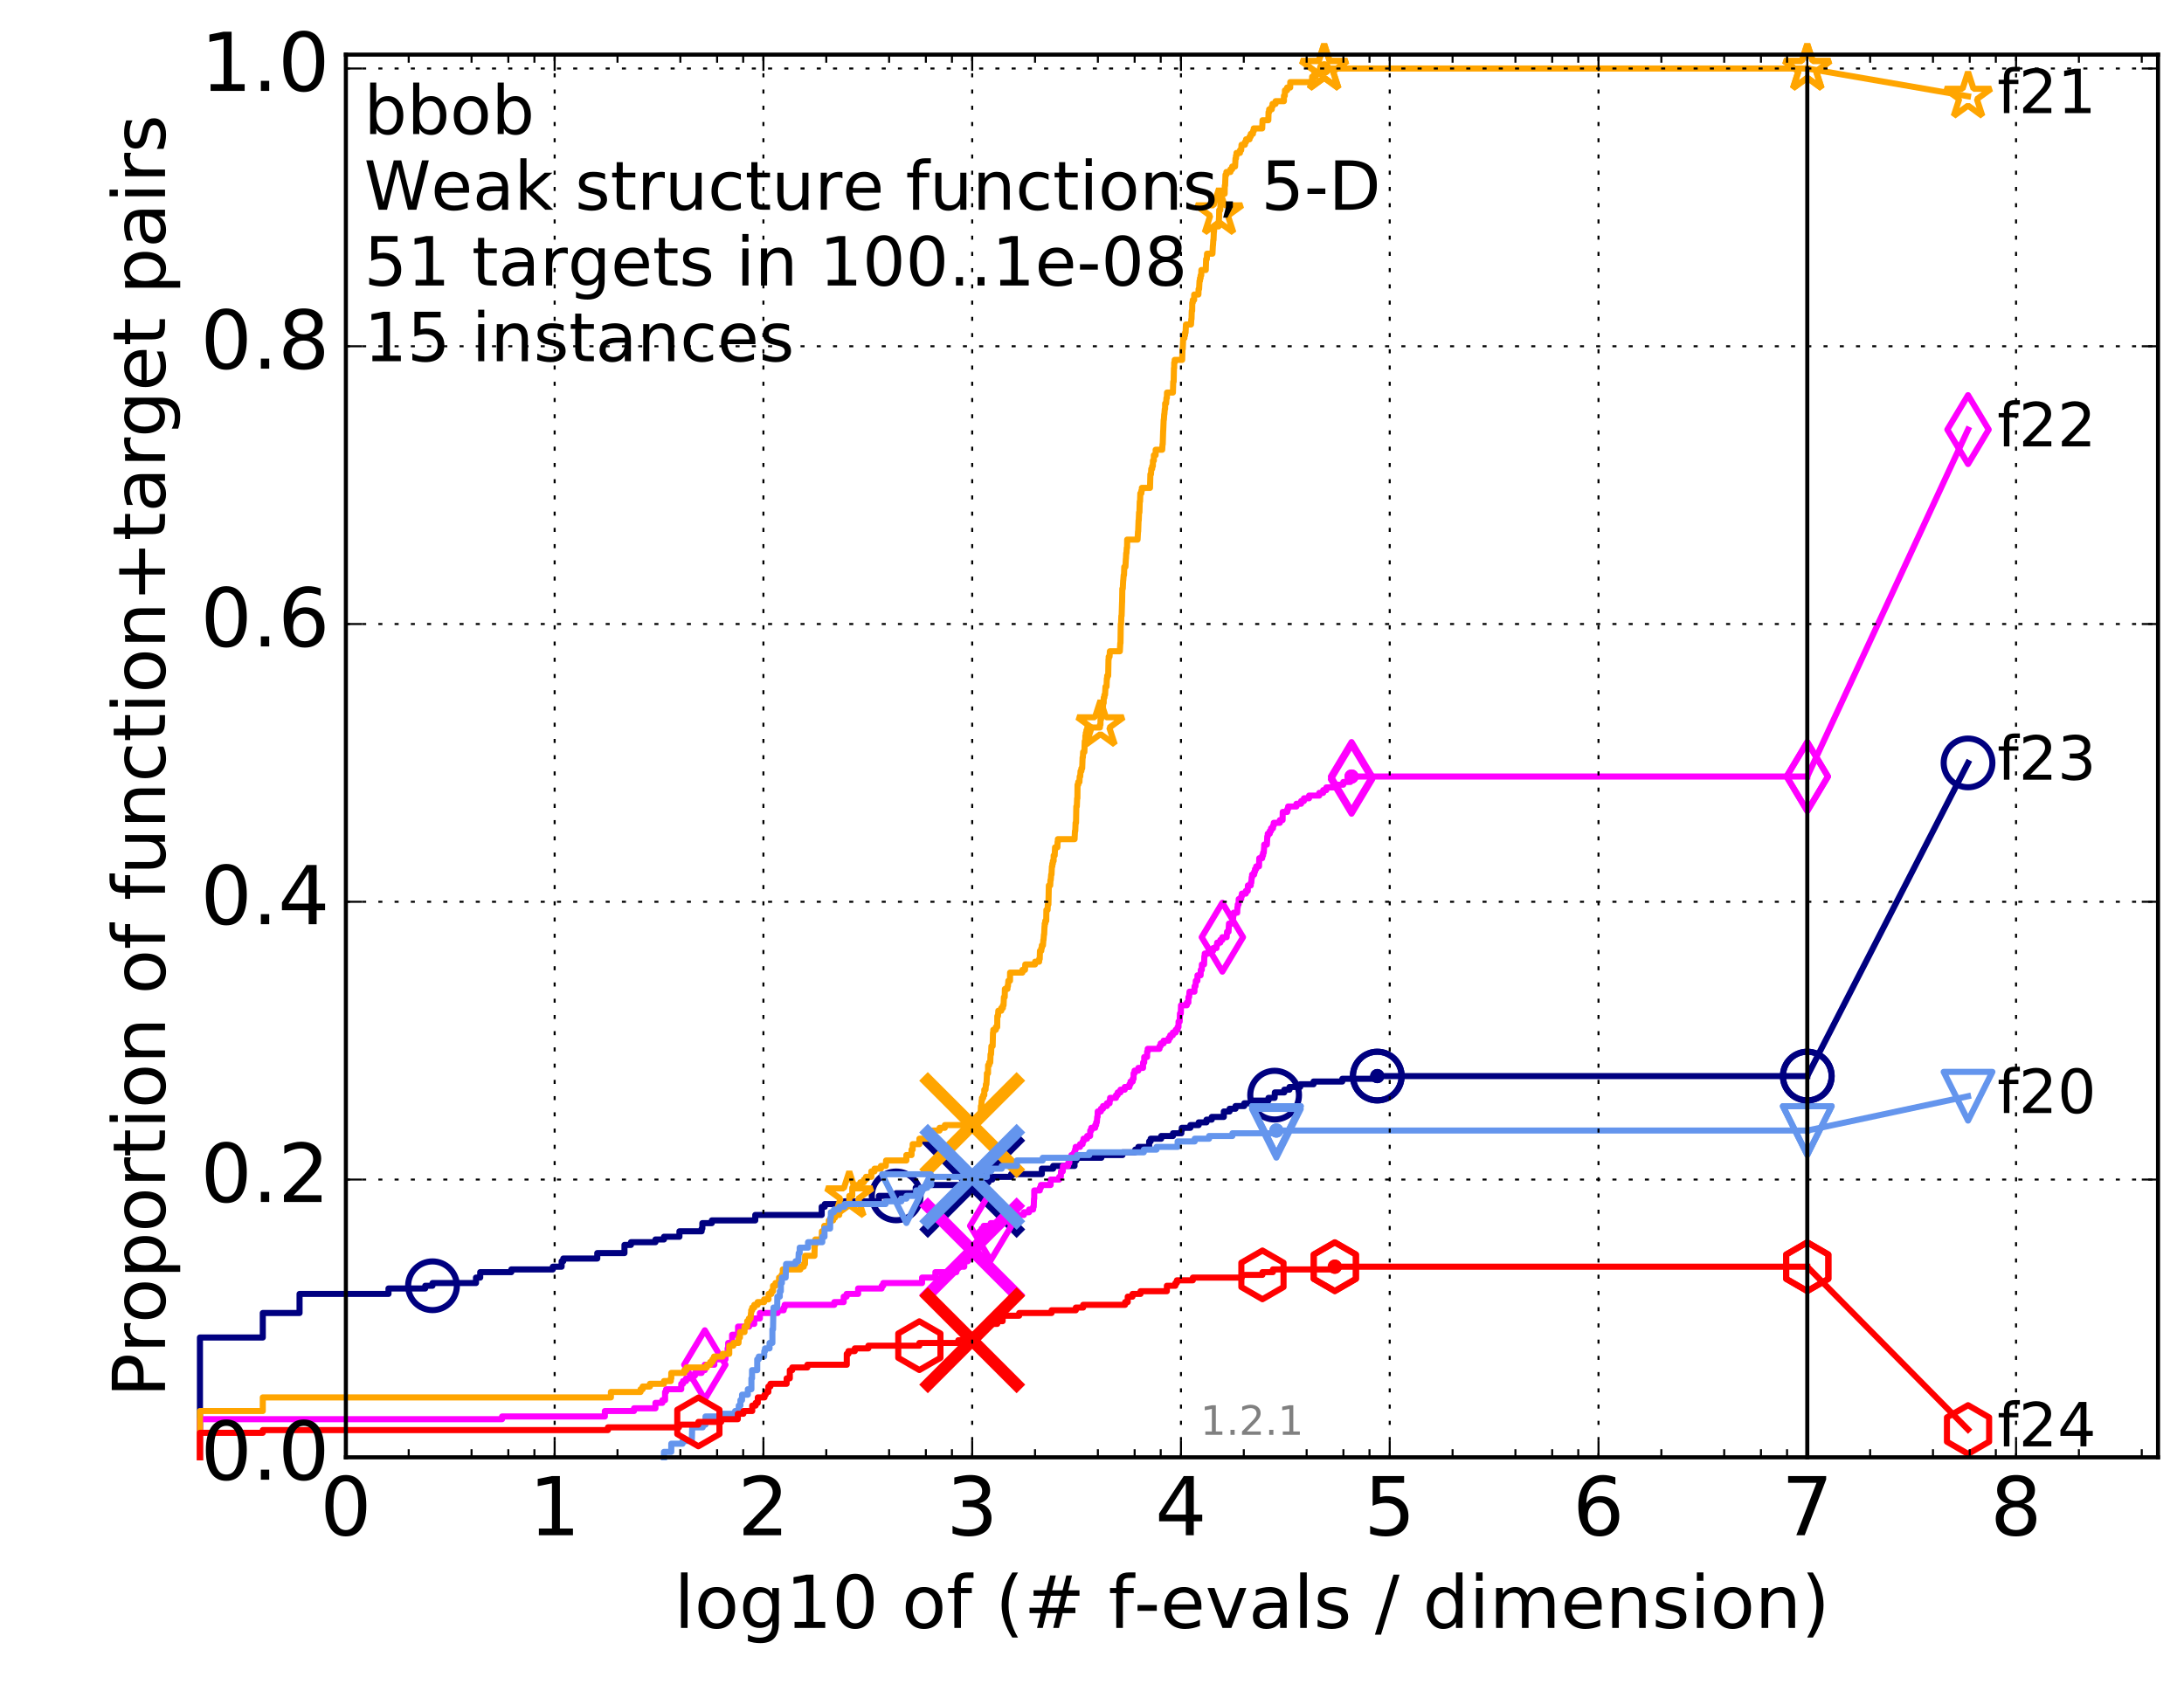 <?xml version="1.0" encoding="utf-8" standalone="no"?>
<!DOCTYPE svg PUBLIC "-//W3C//DTD SVG 1.1//EN"
  "http://www.w3.org/Graphics/SVG/1.1/DTD/svg11.dtd">
<!-- Created with matplotlib (http://matplotlib.org/) -->
<svg height="415pt" version="1.1" viewBox="0 0 538 415" width="538pt" xmlns="http://www.w3.org/2000/svg" xmlns:xlink="http://www.w3.org/1999/xlink">
 <defs>
  <style type="text/css">
*{stroke-linecap:butt;stroke-linejoin:round;stroke-miterlimit:100000;}
  </style>
 </defs>
 <g id="figure_1">
  <g id="patch_1">
   <path d="M 0 415.456 
L 538.8 415.456 
L 538.8 0 
L 0 0 
z
" style="fill:#ffffff;"/>
  </g>
  <g id="axes_1">
   <g id="patch_2">
    <path d="M 85.2 359.056 
L 531.6 359.056 
L 531.6 13.456 
L 85.2 13.456 
z
" style="fill:#ffffff;"/>
   </g>
   <g id="line2d_1">
    <defs>
     <path d="M 0 1.5 
C 0.398 1.5 0.779 1.342 1.061 1.061 
C 1.342 0.779 1.5 0.398 1.5 0 
C 1.5 -0.398 1.342 -0.779 1.061 -1.061 
C 0.779 -1.342 0.398 -1.5 0 -1.5 
C -0.398 -1.5 -0.779 -1.342 -1.061 -1.061 
C -1.342 -0.779 -1.5 -0.398 -1.5 0 
C -1.5 0.398 -1.342 0.779 -1.061 1.061 
C -0.779 1.342 -0.398 1.5 0 1.5 
z
" id="mc870562adc" style="stroke:#000080;stroke-width:0.5;"/>
    </defs>
    <g>
     <use style="fill:#000080;stroke:#000080;stroke-width:0.5;" x="339.277" xlink:href="#mc870562adc" y="265.125"/>
     <use style="fill:#000080;stroke:#000080;stroke-width:0.5;" x="339.277" xlink:href="#mc870562adc" y="265.125"/>
    </g>
   </g>
   <g id="line2d_2">
    <path d="M 49.253 359.056 
L 49.253 329.535 
L 64.735 329.535 
L 64.735 323.497 
L 73.791 323.497 
L 73.791 318.8 
L 95.698 318.8 
L 95.698 317.458 
L 104.754 317.458 
L 104.754 316.787 
L 106.541 316.787 
L 106.541 316.116 
L 117.253 316.116 
L 117.253 314.774 
L 118.292 314.774 
L 118.292 313.433 
L 125.952 313.433 
L 125.952 312.762 
L 136.177 312.762 
L 136.177 312.091 
L 138.348 312.091 
L 138.348 310.749 
L 138.757 310.749 
L 138.757 310.078 
L 147.126 310.078 
L 147.126 308.736 
L 153.829 308.736 
L 153.829 306.723 
L 155.425 306.723 
L 155.425 306.052 
L 161.462 306.052 
L 161.462 305.381 
L 163.564 305.381 
L 163.564 304.71 
L 167.367 304.71 
L 167.367 303.369 
L 172.842 303.369 
L 172.842 302.698 
L 173.018 302.698 
L 173.018 301.356 
L 175.345 301.356 
L 175.345 300.685 
L 186.049 300.685 
L 186.049 299.343 
L 202.417 299.343 
L 202.417 297.33 
L 203.178 297.33 
L 203.178 296.659 
L 208.017 296.659 
L 208.017 295.988 
L 216.505 295.988 
L 216.505 294.646 
L 220.76 294.646 
L 220.76 293.975 
L 225.574 293.975 
L 225.574 292.634 
L 228.114 292.634 
L 228.114 291.963 
L 240.357 291.963 
L 240.357 291.292 
L 243.502 291.292 
L 243.502 290.621 
L 244.437 290.621 
L 244.437 289.95 
L 249.08 289.95 
L 249.08 289.279 
L 256.649 289.279 
L 256.649 287.937 
L 259.429 287.937 
L 259.429 287.266 
L 264.698 287.266 
L 264.698 285.924 
L 265.16 285.924 
L 265.16 285.253 
L 271.308 285.253 
L 271.308 284.582 
L 276.518 284.582 
L 276.518 283.911 
L 279.656 283.911 
L 279.656 283.24 
L 280.414 283.24 
L 280.414 282.569 
L 283.078 282.569 
L 283.078 281.228 
L 283.445 281.228 
L 283.445 280.557 
L 286.045 280.557 
L 286.045 279.886 
L 288.949 279.886 
L 288.949 279.215 
L 291.007 279.215 
L 291.007 278.544 
L 291.122 278.544 
L 291.122 277.873 
L 293.232 277.873 
L 293.232 277.202 
L 295.279 277.202 
L 295.279 276.531 
L 297.201 276.531 
L 297.201 275.86 
L 298.497 275.86 
L 298.497 275.189 
L 301.472 275.189 
L 301.472 273.847 
L 302.89 273.847 
L 302.89 273.176 
L 304.353 273.176 
L 304.353 272.505 
L 306.502 272.505 
L 306.502 271.834 
L 308.779 271.834 
L 308.779 271.164 
L 312.472 271.164 
L 312.472 270.493 
L 313.988 270.493 
L 314.04 269.151 
L 316.367 269.151 
L 316.367 268.48 
L 317.647 268.48 
L 317.647 267.809 
L 320.29 267.809 
L 320.29 267.138 
L 323.578 267.138 
L 323.578 266.467 
L 330.656 266.467 
L 330.656 265.796 
L 339.277 265.796 
L 339.277 265.125 
L 445.2 265.125 
L 445.2 265.125 
" style="fill:none;stroke:#000080;stroke-linecap:square;stroke-width:1.5;"/>
   </g>
   <g id="line2d_3">
    <defs>
     <path d="M 0 6 
C 1.591 6 3.117 5.368 4.243 4.243 
C 5.368 3.117 6 1.591 6 0 
C 6 -1.591 5.368 -3.117 4.243 -4.243 
C 3.117 -5.368 1.591 -6 0 -6 
C -1.591 -6 -3.117 -5.368 -4.243 -4.243 
C -5.368 -3.117 -6 -1.591 -6 0 
C -6 1.591 -5.368 3.117 -4.243 4.243 
C -3.117 5.368 -1.591 6 0 6 
z
" id="m780d79240b" style="stroke:#000080;stroke-width:1.5;"/>
    </defs>
    <g>
     <use style="fill:none;stroke:#000080;stroke-width:1.5;" x="106.541" xlink:href="#m780d79240b" y="316.787"/>
     <use style="fill:none;stroke:#000080;stroke-width:1.5;" x="220.76" xlink:href="#m780d79240b" y="294.646"/>
     <use style="fill:none;stroke:#000080;stroke-width:1.5;" x="313.988" xlink:href="#m780d79240b" y="269.822"/>
     <use style="fill:none;stroke:#000080;stroke-width:1.5;" x="339.277" xlink:href="#m780d79240b" y="265.125"/>
     <use style="fill:none;stroke:#000080;stroke-width:1.5;" x="339.277" xlink:href="#m780d79240b" y="265.125"/>
     <use style="fill:none;stroke:#000080;stroke-width:1.5;" x="445.2" xlink:href="#m780d79240b" y="265.125"/>
    </g>
   </g>
   <g id="line2d_4"/>
   <g id="line2d_5">
    <path clip-path="url(#p0d9c20fe3e)" d="M 239.49 291.963 
" style="fill:none;stroke:#000080;stroke-linecap:square;"/>
    <defs>
     <path d="M -12 12 
L 12 -12 
M -12 -12 
L 12 12 
" id="mf965d2a742" style="stroke:#000080;stroke-width:3.0;"/>
    </defs>
    <g clip-path="url(#p0d9c20fe3e)">
     <use style="fill:#000080;stroke:#000080;stroke-width:3.0;" x="239.49" xlink:href="#mf965d2a742" y="291.963"/>
    </g>
   </g>
   <g id="line2d_6">
    <defs>
     <path d="M 0 1.5 
C 0.398 1.5 0.779 1.342 1.061 1.061 
C 1.342 0.779 1.5 0.398 1.5 0 
C 1.5 -0.398 1.342 -0.779 1.061 -1.061 
C 0.779 -1.342 0.398 -1.5 0 -1.5 
C -0.398 -1.5 -0.779 -1.342 -1.061 -1.061 
C -1.342 -0.779 -1.5 -0.398 -1.5 0 
C -1.5 0.398 -1.342 0.779 -1.061 1.061 
C -0.779 1.342 -0.398 1.5 0 1.5 
z
" id="m8dfb2a06bc" style="stroke:#ff00ff;stroke-width:0.5;"/>
    </defs>
    <g>
     <use style="fill:#ff00ff;stroke:#ff00ff;stroke-width:0.5;" x="332.936" xlink:href="#m8dfb2a06bc" y="191.322"/>
     <use style="fill:#ff00ff;stroke:#ff00ff;stroke-width:0.5;" x="332.936" xlink:href="#m8dfb2a06bc" y="191.322"/>
    </g>
   </g>
   <g id="line2d_7">
    <path d="M 49.253 359.056 
L 49.253 349.663 
L 123.678 349.663 
L 123.678 348.992 
L 149 348.992 
L 149 347.65 
L 156.182 347.65 
L 156.182 346.979 
L 161.462 346.979 
L 161.462 345.638 
L 163.159 345.638 
L 163.159 344.967 
L 163.83 344.967 
L 163.83 342.954 
L 164.093 342.954 
L 164.093 342.283 
L 167.814 342.283 
L 167.814 340.941 
L 168.252 340.941 
L 168.252 340.27 
L 168.998 340.27 
L 168.998 339.599 
L 170.518 339.599 
L 170.518 338.928 
L 171.194 338.928 
L 171.194 338.257 
L 172.842 338.257 
L 172.842 337.586 
L 173.623 337.586 
L 173.623 336.244 
L 175.967 336.244 
L 175.967 334.903 
L 178.709 334.903 
L 178.709 333.561 
L 179.245 333.561 
L 179.245 332.219 
L 179.378 332.219 
L 179.378 330.877 
L 180.345 330.877 
L 180.345 328.864 
L 181.81 328.864 
L 181.81 326.851 
L 184.532 326.851 
L 184.532 326.18 
L 185.803 326.18 
L 185.803 324.839 
L 187.192 324.839 
L 187.192 323.497 
L 191.564 323.497 
L 191.564 322.826 
L 193.041 322.826 
L 193.041 322.155 
L 193.29 322.155 
L 193.29 321.484 
L 205.525 321.484 
L 205.525 320.813 
L 207.833 320.813 
L 207.833 319.471 
L 208.54 319.471 
L 208.54 318.8 
L 211.386 318.8 
L 211.386 317.458 
L 217.194 317.458 
L 217.194 316.787 
L 217.579 316.787 
L 217.579 316.116 
L 227.141 316.116 
L 227.141 314.774 
L 230.414 314.774 
L 230.414 313.433 
L 235.586 313.433 
L 235.586 312.091 
L 237.536 312.091 
L 237.536 310.749 
L 238.415 310.749 
L 238.415 310.078 
L 238.819 310.078 
L 238.819 309.407 
L 238.971 309.407 
L 238.971 308.065 
L 240.516 308.065 
L 240.516 307.394 
L 240.943 307.394 
L 240.947 306.052 
L 241.118 306.052 
L 241.118 304.71 
L 241.32 304.71 
L 241.32 303.369 
L 241.805 303.369 
L 241.805 302.698 
L 242.334 302.698 
L 242.334 302.027 
L 244.051 302.027 
L 244.051 301.356 
L 246.497 301.356 
L 246.497 300.685 
L 246.686 300.685 
L 246.686 300.014 
L 247.147 300.014 
L 247.147 299.343 
L 252.213 299.343 
L 252.213 298.672 
L 253.507 298.672 
L 253.507 298.001 
L 254.5 298.001 
L 254.5 297.33 
L 254.648 297.33 
L 254.716 295.317 
L 254.772 295.317 
L 254.772 293.304 
L 256.153 293.304 
L 256.153 292.634 
L 256.407 292.634 
L 256.407 291.963 
L 258.809 291.963 
L 258.809 290.621 
L 260.918 290.621 
L 260.918 289.95 
L 261.318 289.95 
L 261.362 288.608 
L 261.802 288.608 
L 261.845 287.266 
L 263.102 287.266 
L 263.102 286.595 
L 263.395 286.595 
L 263.496 285.253 
L 263.929 285.253 
L 263.929 284.582 
L 264.584 284.582 
L 264.584 283.911 
L 264.822 283.911 
L 264.822 283.24 
L 264.977 283.24 
L 264.977 282.569 
L 266.05 282.569 
L 266.05 281.899 
L 266.685 281.899 
L 266.685 281.228 
L 266.916 281.228 
L 266.916 280.557 
L 267.794 280.557 
L 267.794 279.886 
L 268.538 279.886 
L 268.569 278.544 
L 268.838 278.544 
L 268.838 277.873 
L 269.779 277.873 
L 269.779 277.202 
L 270.026 277.202 
L 270.026 276.531 
L 270.189 276.531 
L 270.29 275.189 
L 270.379 275.189 
L 270.409 273.847 
L 271.185 273.847 
L 271.185 273.176 
L 271.711 273.176 
L 271.711 272.505 
L 272.656 272.505 
L 272.656 271.834 
L 273.335 271.834 
L 273.335 271.164 
L 273.455 271.164 
L 273.455 270.493 
L 274.91 270.493 
L 274.91 269.822 
L 275.328 269.822 
L 275.328 269.151 
L 276.012 269.151 
L 276.012 268.48 
L 277.07 268.48 
L 277.07 267.809 
L 278.217 267.809 
L 278.217 267.138 
L 278.486 267.138 
L 278.486 266.467 
L 279.032 266.467 
L 279.032 265.796 
L 279.245 265.796 
L 279.245 264.454 
L 279.48 264.454 
L 279.48 263.783 
L 280.412 263.783 
L 280.412 263.112 
L 281.573 263.112 
L 281.59 261.77 
L 281.861 261.77 
L 281.867 260.429 
L 282.569 260.429 
L 282.586 259.087 
L 282.726 259.087 
L 282.726 258.416 
L 285.629 258.416 
L 285.629 257.745 
L 285.913 257.745 
L 285.913 257.074 
L 286.643 257.074 
L 286.643 256.403 
L 287.888 256.403 
L 287.888 255.732 
L 288.274 255.732 
L 288.274 255.061 
L 288.913 255.061 
L 288.913 254.39 
L 289.62 254.39 
L 289.62 253.719 
L 290.08 253.719 
L 290.08 253.048 
L 290.311 253.048 
L 290.322 251.706 
L 290.605 251.706 
L 290.664 249.694 
L 290.876 249.694 
L 290.925 247.681 
L 292.362 247.681 
L 292.362 247.01 
L 292.741 247.01 
L 292.752 245.668 
L 292.925 245.668 
L 293.019 244.326 
L 294.236 244.326 
L 294.264 242.984 
L 294.495 242.984 
L 294.574 241.642 
L 294.965 241.642 
L 294.977 240.3 
L 295.758 240.3 
L 295.795 238.958 
L 296.046 238.958 
L 296.065 237.617 
L 296.605 237.617 
L 296.676 235.604 
L 296.773 235.604 
L 296.773 234.933 
L 297.706 234.933 
L 297.706 234.262 
L 298.841 234.262 
L 298.841 233.591 
L 299.673 233.591 
L 299.673 232.92 
L 299.829 232.92 
L 299.829 232.249 
L 300.614 232.249 
L 300.614 231.578 
L 301.112 231.578 
L 301.112 230.907 
L 302.173 230.907 
L 302.274 229.565 
L 302.634 229.565 
L 302.739 227.553 
L 303.651 227.553 
L 303.668 226.211 
L 303.777 226.211 
L 303.777 225.54 
L 303.899 225.54 
L 303.899 224.869 
L 304.775 224.869 
L 304.823 223.527 
L 304.902 223.527 
L 304.902 222.856 
L 305.103 222.856 
L 305.139 221.514 
L 305.755 221.514 
L 305.755 220.843 
L 305.917 220.843 
L 305.917 220.172 
L 306.893 220.172 
L 306.893 219.501 
L 307.369 219.501 
L 307.405 218.159 
L 308.112 218.159 
L 308.112 217.488 
L 308.236 217.488 
L 308.34 216.147 
L 308.44 216.147 
L 308.44 215.476 
L 308.948 215.476 
L 308.948 214.805 
L 309.147 214.805 
L 309.147 214.134 
L 309.449 214.134 
L 309.449 213.463 
L 310.142 213.463 
L 310.201 211.45 
L 310.921 211.45 
L 310.921 210.779 
L 311.136 210.779 
L 311.136 210.108 
L 311.308 210.108 
L 311.4 208.766 
L 311.423 208.766 
L 311.423 208.095 
L 312.082 208.095 
L 312.176 206.083 
L 312.294 206.083 
L 312.294 205.412 
L 312.796 205.412 
L 312.796 204.741 
L 313.113 204.741 
L 313.113 204.07 
L 313.588 204.07 
L 313.588 203.399 
L 313.771 203.399 
L 313.771 202.728 
L 315.275 202.728 
L 315.275 202.057 
L 315.952 202.057 
L 315.982 200.044 
L 317.099 200.044 
L 317.099 199.373 
L 317.315 199.373 
L 317.315 198.702 
L 319.361 198.702 
L 319.361 198.031 
L 320.514 198.031 
L 320.514 197.36 
L 321.21 197.36 
L 321.21 196.689 
L 322.472 196.689 
L 322.472 196.018 
L 324.981 196.018 
L 324.981 195.348 
L 325.944 195.348 
L 325.944 194.677 
L 326.717 194.677 
L 326.717 194.006 
L 328.967 194.006 
L 328.967 193.335 
L 330.898 193.335 
L 330.898 192.664 
L 332.652 192.664 
L 332.652 191.993 
L 332.936 191.993 
L 332.936 191.322 
L 445.2 191.322 
L 445.2 191.322 
" style="fill:none;stroke:#ff00ff;stroke-linecap:square;stroke-width:1.5;"/>
   </g>
   <g id="line2d_8">
    <defs>
     <path d="M -0 8.485 
L 5.091 0 
L 0 -8.485 
L -5.091 -0 
z
" id="me2afce53ac" style="stroke:#ff00ff;stroke-linejoin:miter;stroke-width:1.5;"/>
    </defs>
    <g>
     <use style="fill:none;stroke:#ff00ff;stroke-linejoin:miter;stroke-width:1.5;" x="173.623" xlink:href="#me2afce53ac" y="336.244"/>
     <use style="fill:none;stroke:#ff00ff;stroke-linejoin:miter;stroke-width:1.5;" x="244.051" xlink:href="#me2afce53ac" y="302.027"/>
     <use style="fill:none;stroke:#ff00ff;stroke-linejoin:miter;stroke-width:1.5;" x="301.112" xlink:href="#me2afce53ac" y="230.907"/>
     <use style="fill:none;stroke:#ff00ff;stroke-linejoin:miter;stroke-width:1.5;" x="332.936" xlink:href="#me2afce53ac" y="191.993"/>
     <use style="fill:none;stroke:#ff00ff;stroke-linejoin:miter;stroke-width:1.5;" x="332.936" xlink:href="#me2afce53ac" y="191.322"/>
     <use style="fill:none;stroke:#ff00ff;stroke-linejoin:miter;stroke-width:1.5;" x="445.2" xlink:href="#me2afce53ac" y="191.322"/>
    </g>
   </g>
   <g id="line2d_9"/>
   <g id="line2d_10">
    <path clip-path="url(#p0d9c20fe3e)" d="M 239.49 308.065 
" style="fill:none;stroke:#ff00ff;stroke-linecap:square;"/>
    <defs>
     <path d="M -12 12 
L 12 -12 
M -12 -12 
L 12 12 
" id="me0f1b3172b" style="stroke:#ff00ff;stroke-width:3.0;"/>
    </defs>
    <g clip-path="url(#p0d9c20fe3e)">
     <use style="fill:#ff00ff;stroke:#ff00ff;stroke-width:3.0;" x="239.49" xlink:href="#me0f1b3172b" y="308.065"/>
    </g>
   </g>
   <g id="line2d_11">
    <defs>
     <path d="M 0 1.5 
C 0.398 1.5 0.779 1.342 1.061 1.061 
C 1.342 0.779 1.5 0.398 1.5 0 
C 1.5 -0.398 1.342 -0.779 1.061 -1.061 
C 0.779 -1.342 0.398 -1.5 0 -1.5 
C -0.398 -1.5 -0.779 -1.342 -1.061 -1.061 
C -1.342 -0.779 -1.5 -0.398 -1.5 0 
C -1.5 0.398 -1.342 0.779 -1.061 1.061 
C -0.779 1.342 -0.398 1.5 0 1.5 
z
" id="m2e7eeacb4e" style="stroke:#ffa500;stroke-width:0.5;"/>
    </defs>
    <g>
     <use style="fill:#ffa500;stroke:#ffa500;stroke-width:0.5;" x="326.193" xlink:href="#m2e7eeacb4e" y="16.878"/>
     <use style="fill:#ffa500;stroke:#ffa500;stroke-width:0.5;" x="326.193" xlink:href="#m2e7eeacb4e" y="16.878"/>
    </g>
   </g>
   <g id="line2d_12">
    <path d="M 49.253 359.056 
L 49.253 347.65 
L 64.735 347.65 
L 64.735 344.296 
L 150.489 344.296 
L 150.489 342.954 
L 157.798 342.954 
L 157.798 342.283 
L 158.311 342.283 
L 158.311 341.612 
L 160.099 341.612 
L 160.099 340.941 
L 163.564 340.941 
L 163.564 340.27 
L 165.238 340.27 
L 165.238 339.599 
L 165.362 339.599 
L 165.362 338.257 
L 168.575 338.257 
L 168.575 337.586 
L 169.103 337.586 
L 169.103 336.915 
L 174.128 336.915 
L 174.128 336.244 
L 174.947 336.244 
L 174.947 335.574 
L 175.502 335.574 
L 175.502 334.903 
L 175.891 334.903 
L 175.891 334.232 
L 178.019 334.232 
L 178.019 333.561 
L 179.64 333.561 
L 179.64 331.548 
L 180.658 331.548 
L 180.658 330.877 
L 181.928 330.877 
L 181.986 329.535 
L 182.277 329.535 
L 182.277 328.193 
L 183.406 328.193 
L 183.406 326.851 
L 184.056 326.851 
L 184.056 325.509 
L 184.48 325.509 
L 184.48 324.839 
L 184.895 324.839 
L 184.998 323.497 
L 185.049 323.497 
L 185.049 322.826 
L 185.303 322.826 
L 185.303 322.155 
L 185.803 322.155 
L 185.803 321.484 
L 186.628 321.484 
L 186.628 320.813 
L 188.235 320.813 
L 188.235 320.142 
L 189.316 320.142 
L 189.316 318.8 
L 190.023 318.8 
L 190.023 318.129 
L 190.428 318.129 
L 190.428 316.787 
L 191.023 316.787 
L 191.023 316.116 
L 191.905 316.116 
L 191.905 314.774 
L 192.535 314.774 
L 192.535 314.104 
L 192.826 314.104 
L 192.826 312.762 
L 197.173 312.762 
L 197.173 312.091 
L 197.989 312.091 
L 197.989 311.42 
L 198.302 311.42 
L 198.33 309.407 
L 200.633 309.407 
L 200.684 306.723 
L 200.835 306.723 
L 200.835 305.381 
L 202.44 305.381 
L 202.463 303.369 
L 203.042 303.369 
L 203.042 302.027 
L 204.177 302.027 
L 204.177 300.685 
L 205.237 300.685 
L 205.237 300.014 
L 205.688 300.014 
L 205.688 299.343 
L 206.738 299.343 
L 206.777 297.33 
L 208.325 297.33 
L 208.325 296.659 
L 209.209 296.659 
L 209.209 294.646 
L 209.942 294.646 
L 209.942 292.634 
L 211.118 292.634 
L 211.118 291.963 
L 211.93 291.963 
L 211.93 291.292 
L 212.817 291.292 
L 212.817 290.621 
L 213.327 290.621 
L 213.327 289.95 
L 214.642 289.95 
L 214.642 288.608 
L 215.43 288.608 
L 215.43 287.937 
L 217 287.937 
L 217 287.266 
L 218.201 287.266 
L 218.271 285.924 
L 223.269 285.924 
L 223.269 284.582 
L 224.543 284.582 
L 224.543 283.24 
L 224.82 283.24 
L 224.82 281.899 
L 226.479 281.899 
L 226.479 280.557 
L 229.629 280.557 
L 229.629 278.544 
L 231.455 278.544 
L 231.455 277.873 
L 232.748 277.873 
L 232.748 277.202 
L 239.499 277.202 
L 239.499 276.531 
L 240.698 276.531 
L 240.698 275.86 
L 241.13 275.86 
L 241.13 275.189 
L 241.361 275.189 
L 241.361 274.518 
L 241.566 274.518 
L 241.635 272.505 
L 241.736 272.505 
L 241.809 271.164 
L 241.905 271.164 
L 241.905 270.493 
L 242.2 270.493 
L 242.2 269.822 
L 242.467 269.822 
L 242.471 268.48 
L 242.77 268.48 
L 242.87 267.138 
L 242.996 267.138 
L 243.103 265.125 
L 243.11 265.125 
L 243.11 264.454 
L 243.386 264.454 
L 243.405 262.441 
L 243.669 262.441 
L 243.669 261.77 
L 243.934 261.77 
L 244.007 259.758 
L 244.128 259.758 
L 244.222 257.745 
L 244.527 257.745 
L 244.612 254.39 
L 244.69 254.39 
L 244.69 253.719 
L 245.311 253.719 
L 245.311 253.048 
L 245.649 253.048 
L 245.673 250.364 
L 245.838 250.364 
L 245.926 249.023 
L 246.65 249.023 
L 246.65 248.352 
L 247.052 248.352 
L 247.052 247.681 
L 247.214 247.681 
L 247.296 245.668 
L 247.499 245.668 
L 247.543 243.655 
L 248.179 243.655 
L 248.179 242.984 
L 248.293 242.984 
L 248.398 241.642 
L 248.802 241.642 
L 248.82 239.629 
L 251.854 239.629 
L 251.854 238.958 
L 252.495 238.958 
L 252.559 237.617 
L 254.976 237.617 
L 254.976 236.946 
L 255.98 236.946 
L 255.98 236.275 
L 256.123 236.275 
L 256.182 234.262 
L 256.51 234.262 
L 256.51 233.591 
L 256.645 233.591 
L 256.645 232.92 
L 256.923 232.92 
L 257.013 231.578 
L 257.057 231.578 
L 257.161 230.236 
L 257.213 230.236 
L 257.304 228.223 
L 257.344 228.223 
L 257.344 227.553 
L 257.488 227.553 
L 257.488 226.882 
L 257.725 226.882 
L 257.766 224.198 
L 258.06 224.198 
L 258.122 222.856 
L 258.263 222.856 
L 258.371 218.159 
L 258.7 218.159 
L 258.768 216.818 
L 258.839 216.818 
L 258.939 215.476 
L 259.028 215.476 
L 259.117 213.463 
L 259.223 213.463 
L 259.223 212.792 
L 259.357 212.792 
L 259.357 212.121 
L 259.549 212.121 
L 259.551 210.779 
L 259.806 210.779 
L 259.903 208.766 
L 260.474 208.766 
L 260.518 207.424 
L 260.591 207.424 
L 260.591 206.753 
L 264.705 206.753 
L 264.805 204.741 
L 264.878 204.741 
L 264.955 202.728 
L 265.065 202.728 
L 265.139 198.702 
L 265.259 198.702 
L 265.336 196.689 
L 265.403 196.689 
L 265.44 193.335 
L 265.615 193.335 
L 265.615 192.664 
L 265.907 192.664 
L 265.963 191.322 
L 266.098 191.322 
L 266.178 189.98 
L 266.386 189.98 
L 266.386 189.309 
L 266.582 189.309 
L 266.679 186.625 
L 266.75 186.625 
L 266.814 185.283 
L 267.116 185.283 
L 267.216 182.6 
L 267.346 182.6 
L 267.367 181.258 
L 267.469 181.258 
L 267.469 180.587 
L 267.623 180.587 
L 267.623 179.916 
L 267.845 179.916 
L 267.845 179.245 
L 270.949 179.245 
L 270.949 178.574 
L 271.084 178.574 
L 271.094 177.232 
L 271.238 177.232 
L 271.265 175.89 
L 271.527 175.89 
L 271.527 175.219 
L 271.65 175.219 
L 271.749 173.207 
L 271.876 173.207 
L 271.893 171.865 
L 272.059 171.865 
L 272.059 171.194 
L 272.218 171.194 
L 272.323 169.181 
L 272.578 169.181 
L 272.655 167.168 
L 272.741 167.168 
L 272.741 166.497 
L 272.988 166.497 
L 273.062 162.472 
L 273.109 162.472 
L 273.109 161.801 
L 273.323 161.801 
L 273.402 160.459 
L 275.86 160.459 
L 275.967 158.446 
L 276.016 158.446 
L 276.089 153.749 
L 276.156 153.749 
L 276.231 151.737 
L 276.297 151.737 
L 276.405 148.382 
L 276.417 148.382 
L 276.47 145.027 
L 276.584 145.027 
L 276.68 143.014 
L 276.701 143.014 
L 276.804 141.673 
L 276.884 141.673 
L 276.952 139.66 
L 277.235 139.66 
L 277.339 137.647 
L 277.362 137.647 
L 277.425 136.305 
L 277.487 136.305 
L 277.562 134.963 
L 277.637 134.963 
L 277.664 132.95 
L 280.226 132.95 
L 280.334 130.938 
L 280.372 130.938 
L 280.469 128.254 
L 280.514 128.254 
L 280.592 126.241 
L 280.685 126.241 
L 280.761 123.557 
L 280.842 123.557 
L 280.906 121.544 
L 281.16 121.544 
L 281.16 120.873 
L 281.282 120.873 
L 281.282 120.203 
L 283.288 120.203 
L 283.383 116.848 
L 283.528 116.848 
L 283.601 115.506 
L 283.818 115.506 
L 283.818 114.835 
L 283.991 114.835 
L 284.01 113.493 
L 284.234 113.493 
L 284.238 112.151 
L 284.669 112.151 
L 284.683 110.809 
L 286.294 110.809 
L 286.367 109.468 
L 286.421 109.468 
L 286.53 106.113 
L 286.546 106.113 
L 286.656 103.429 
L 286.707 103.429 
L 286.786 102.087 
L 286.826 102.087 
L 286.934 100.745 
L 287.009 100.745 
L 287.017 99.403 
L 287.26 99.403 
L 287.338 98.062 
L 287.443 98.062 
L 287.479 96.72 
L 288.931 96.72 
L 289.012 94.036 
L 289.119 94.036 
L 289.188 90.681 
L 289.242 90.681 
L 289.255 89.339 
L 289.368 89.339 
L 289.368 88.668 
L 291.21 88.668 
L 291.282 85.985 
L 291.357 85.985 
L 291.463 83.301 
L 291.768 83.301 
L 291.768 82.63 
L 291.925 82.63 
L 291.925 81.959 
L 292.052 81.959 
L 292.144 79.946 
L 293.388 79.946 
L 293.463 78.604 
L 293.514 78.604 
L 293.575 76.592 
L 293.674 76.592 
L 293.699 74.579 
L 293.82 74.579 
L 293.82 73.908 
L 294.155 73.908 
L 294.175 72.566 
L 295.211 72.566 
L 295.255 71.224 
L 295.379 71.224 
L 295.485 69.211 
L 295.597 69.211 
L 295.597 68.54 
L 295.75 68.54 
L 295.75 67.869 
L 295.903 67.869 
L 295.944 66.528 
L 297.025 66.528 
L 297.115 63.844 
L 297.282 63.844 
L 297.338 62.502 
L 298.669 62.502 
L 298.776 60.489 
L 298.798 60.489 
L 298.878 59.147 
L 298.933 59.147 
L 299.018 57.134 
L 299.052 57.134 
L 299.12 55.793 
L 300.171 55.793 
L 300.274 53.78 
L 300.296 53.78 
L 300.333 51.767 
L 300.609 51.767 
L 300.665 48.412 
L 300.734 48.412 
L 300.734 47.741 
L 301.676 47.741 
L 301.712 45.728 
L 301.788 45.728 
L 301.889 43.045 
L 302.104 43.045 
L 302.104 42.374 
L 303.107 42.374 
L 303.107 41.703 
L 303.53 41.703 
L 303.53 41.032 
L 304.243 41.032 
L 304.353 39.019 
L 304.472 39.019 
L 304.472 38.348 
L 304.598 38.348 
L 304.598 37.677 
L 305.453 37.677 
L 305.453 37.006 
L 305.748 37.006 
L 305.835 35.664 
L 306.668 35.664 
L 306.668 34.993 
L 306.951 34.993 
L 306.951 34.323 
L 307.812 34.323 
L 307.812 33.652 
L 308.108 33.652 
L 308.108 32.981 
L 308.643 32.981 
L 308.643 32.31 
L 308.841 32.31 
L 308.841 31.639 
L 310.926 31.639 
L 311.006 29.626 
L 312.435 29.626 
L 312.491 27.613 
L 312.638 27.613 
L 312.638 26.942 
L 313.278 26.942 
L 313.278 26.271 
L 313.464 26.271 
L 313.464 25.6 
L 314.221 25.6 
L 314.221 24.929 
L 316.276 24.929 
L 316.281 23.588 
L 316.49 23.588 
L 316.533 22.246 
L 317.057 22.246 
L 317.057 21.575 
L 317.823 21.575 
L 317.835 20.233 
L 323.168 20.233 
L 323.227 18.891 
L 324.115 18.891 
L 324.115 18.22 
L 325.153 18.22 
L 325.153 17.549 
L 326.193 17.549 
L 326.193 16.878 
L 445.2 16.878 
L 445.2 16.878 
" style="fill:none;stroke:#ffa500;stroke-linecap:square;stroke-width:1.5;"/>
   </g>
   <g id="line2d_13">
    <defs>
     <path d="M 0 -6 
L -1.347 -1.854 
L -5.706 -1.854 
L -2.18 0.708 
L -3.527 4.854 
L -0 2.292 
L 3.527 4.854 
L 2.18 0.708 
L 5.706 -1.854 
L 1.347 -1.854 
z
" id="me08fad8d7f" style="stroke:#ffa500;stroke-linejoin:bevel;stroke-width:1.5;"/>
    </defs>
    <g>
     <use style="fill:none;stroke:#ffa500;stroke-linejoin:bevel;stroke-width:1.5;" x="209.209" xlink:href="#me08fad8d7f" y="294.646"/>
     <use style="fill:none;stroke:#ffa500;stroke-linejoin:bevel;stroke-width:1.5;" x="271.084" xlink:href="#me08fad8d7f" y="178.574"/>
     <use style="fill:none;stroke:#ffa500;stroke-linejoin:bevel;stroke-width:1.5;" x="300.299" xlink:href="#me08fad8d7f" y="52.438"/>
     <use style="fill:none;stroke:#ffa500;stroke-linejoin:bevel;stroke-width:1.5;" x="326.193" xlink:href="#me08fad8d7f" y="16.878"/>
     <use style="fill:none;stroke:#ffa500;stroke-linejoin:bevel;stroke-width:1.5;" x="326.193" xlink:href="#me08fad8d7f" y="16.878"/>
     <use style="fill:none;stroke:#ffa500;stroke-linejoin:bevel;stroke-width:1.5;" x="445.2" xlink:href="#me08fad8d7f" y="16.878"/>
    </g>
   </g>
   <g id="line2d_14"/>
   <g id="line2d_15">
    <path clip-path="url(#p0d9c20fe3e)" d="M 239.49 277.202 
" style="fill:none;stroke:#ffa500;stroke-linecap:square;"/>
    <defs>
     <path d="M -12 12 
L 12 -12 
M -12 -12 
L 12 12 
" id="m600f5f845c" style="stroke:#ffa500;stroke-width:3.0;"/>
    </defs>
    <g clip-path="url(#p0d9c20fe3e)">
     <use style="fill:#ffa500;stroke:#ffa500;stroke-width:3.0;" x="239.49" xlink:href="#m600f5f845c" y="277.202"/>
    </g>
   </g>
   <g id="line2d_16">
    <defs>
     <path d="M 0 1.5 
C 0.398 1.5 0.779 1.342 1.061 1.061 
C 1.342 0.779 1.5 0.398 1.5 0 
C 1.5 -0.398 1.342 -0.779 1.061 -1.061 
C 0.779 -1.342 0.398 -1.5 0 -1.5 
C -0.398 -1.5 -0.779 -1.342 -1.061 -1.061 
C -1.342 -0.779 -1.5 -0.398 -1.5 0 
C -1.5 0.398 -1.342 0.779 -1.061 1.061 
C -0.779 1.342 -0.398 1.5 0 1.5 
z
" id="m9c8a2ba97e" style="stroke:#6495ed;stroke-width:0.5;"/>
    </defs>
    <g>
     <use style="fill:#6495ed;stroke:#6495ed;stroke-width:0.5;" x="314.417" xlink:href="#m9c8a2ba97e" y="278.544"/>
     <use style="fill:#6495ed;stroke:#6495ed;stroke-width:0.5;" x="314.417" xlink:href="#m9c8a2ba97e" y="278.544"/>
    </g>
   </g>
   <g id="line2d_17">
    <path d="M 163.564 359.056 
L 163.564 357.714 
L 165.362 357.714 
L 165.362 355.702 
L 168.143 355.702 
L 168.143 355.031 
L 170.42 355.031 
L 170.518 351.676 
L 173.105 351.676 
L 173.105 351.005 
L 173.793 351.005 
L 173.793 348.992 
L 177.452 348.992 
L 177.452 348.321 
L 181.089 348.321 
L 181.089 347.65 
L 181.928 347.65 
L 181.986 346.309 
L 182.393 346.309 
L 182.393 344.967 
L 182.792 344.967 
L 182.792 343.625 
L 184.216 343.625 
L 184.216 342.283 
L 185.1 342.283 
L 185.1 339.599 
L 185.253 339.599 
L 185.253 337.586 
L 186.532 337.586 
L 186.532 334.903 
L 186.911 334.903 
L 186.911 334.232 
L 188.235 334.232 
L 188.279 332.89 
L 188.456 332.89 
L 188.456 332.219 
L 189.568 332.219 
L 189.568 330.877 
L 190.267 330.877 
L 190.267 327.522 
L 190.428 327.522 
L 190.508 322.826 
L 190.548 322.826 
L 190.548 322.155 
L 191.449 322.155 
L 191.487 319.471 
L 192.092 319.471 
L 192.092 318.129 
L 192.352 318.129 
L 192.352 316.116 
L 192.608 316.116 
L 192.608 314.774 
L 193.536 314.774 
L 193.64 311.42 
L 195.983 311.42 
L 195.983 310.749 
L 196.662 310.749 
L 196.753 308.736 
L 196.994 308.736 
L 196.994 307.394 
L 199.052 307.394 
L 199.052 306.052 
L 202.557 306.052 
L 202.557 304.71 
L 203.11 304.71 
L 203.11 302.698 
L 204.479 302.698 
L 204.543 300.014 
L 204.671 300.014 
L 204.671 298.672 
L 205.443 298.672 
L 205.443 298.001 
L 206.738 298.001 
L 206.738 297.33 
L 208.053 297.33 
L 208.053 296.659 
L 218.155 296.659 
L 218.155 295.988 
L 222.045 295.988 
L 222.045 295.317 
L 223.287 295.317 
L 223.287 294.646 
L 225.673 294.646 
L 225.673 293.304 
L 226.836 293.304 
L 226.836 292.634 
L 228.431 292.634 
L 228.431 291.963 
L 229.385 291.963 
L 229.385 289.95 
L 243.103 289.95 
L 243.103 288.608 
L 244.128 288.608 
L 244.128 287.937 
L 246.76 287.937 
L 246.76 287.266 
L 250.486 287.266 
L 250.488 285.924 
L 256.853 285.924 
L 256.853 285.253 
L 265.298 285.253 
L 265.298 284.582 
L 268.323 284.582 
L 268.323 283.911 
L 281.761 283.911 
L 281.761 283.24 
L 284.895 283.24 
L 284.895 282.569 
L 290.091 282.569 
L 290.092 281.228 
L 294.304 281.228 
L 294.304 280.557 
L 297.846 280.557 
L 297.846 279.886 
L 303.592 279.886 
L 303.592 279.215 
L 314.417 279.215 
L 314.417 278.544 
L 445.2 278.544 
L 445.2 278.544 
" style="fill:none;stroke:#6495ed;stroke-linecap:square;stroke-width:1.5;"/>
   </g>
   <g id="line2d_18">
    <defs>
     <path d="M -0 6 
L 6 -6 
L -6 -6 
z
" id="mdf9a684ebd" style="stroke:#6495ed;stroke-linejoin:miter;stroke-width:1.5;"/>
    </defs>
    <g>
     <use style="fill:none;stroke:#6495ed;stroke-linejoin:miter;stroke-width:1.5;" x="223.287" xlink:href="#mdf9a684ebd" y="295.317"/>
     <use style="fill:none;stroke:#6495ed;stroke-linejoin:miter;stroke-width:1.5;" x="314.417" xlink:href="#mdf9a684ebd" y="279.215"/>
     <use style="fill:none;stroke:#6495ed;stroke-linejoin:miter;stroke-width:1.5;" x="314.417" xlink:href="#mdf9a684ebd" y="278.544"/>
     <use style="fill:none;stroke:#6495ed;stroke-linejoin:miter;stroke-width:1.5;" x="314.417" xlink:href="#mdf9a684ebd" y="278.544"/>
     <use style="fill:none;stroke:#6495ed;stroke-linejoin:miter;stroke-width:1.5;" x="445.2" xlink:href="#mdf9a684ebd" y="278.544"/>
    </g>
   </g>
   <g id="line2d_19"/>
   <g id="line2d_20">
    <path clip-path="url(#p0d9c20fe3e)" d="M 239.49 289.95 
" style="fill:none;stroke:#6495ed;stroke-linecap:square;"/>
    <defs>
     <path d="M -12 12 
L 12 -12 
M -12 -12 
L 12 12 
" id="m3b572c1d36" style="stroke:#6495ed;stroke-width:3.0;"/>
    </defs>
    <g clip-path="url(#p0d9c20fe3e)">
     <use style="fill:#6495ed;stroke:#6495ed;stroke-width:3.0;" x="239.49" xlink:href="#m3b572c1d36" y="289.95"/>
    </g>
   </g>
   <g id="line2d_21">
    <defs>
     <path d="M 0 1.5 
C 0.398 1.5 0.779 1.342 1.061 1.061 
C 1.342 0.779 1.5 0.398 1.5 0 
C 1.5 -0.398 1.342 -0.779 1.061 -1.061 
C 0.779 -1.342 0.398 -1.5 0 -1.5 
C -0.398 -1.5 -0.779 -1.342 -1.061 -1.061 
C -1.342 -0.779 -1.5 -0.398 -1.5 0 
C -1.5 0.398 -1.342 0.779 -1.061 1.061 
C -0.779 1.342 -0.398 1.5 0 1.5 
z
" id="m03428c5d42" style="stroke:#ff0000;stroke-width:0.5;"/>
    </defs>
    <g>
     <use style="fill:#ff0000;stroke:#ff0000;stroke-width:0.5;" x="328.814" xlink:href="#m03428c5d42" y="312.091"/>
     <use style="fill:#ff0000;stroke:#ff0000;stroke-width:0.5;" x="328.814" xlink:href="#m03428c5d42" y="312.091"/>
    </g>
   </g>
   <g id="line2d_22">
    <path d="M 49.253 359.056 
L 49.253 353.018 
L 64.735 353.018 
L 64.735 352.347 
L 149.757 352.347 
L 149.757 351.676 
L 167.254 351.676 
L 167.254 351.005 
L 172.033 351.005 
L 172.033 350.334 
L 177.666 350.334 
L 177.666 349.663 
L 181.751 349.663 
L 181.751 348.321 
L 183.129 348.321 
L 183.129 347.65 
L 185.303 347.65 
L 185.303 346.309 
L 186.146 346.309 
L 186.146 345.638 
L 186.675 345.638 
L 186.675 344.296 
L 188.324 344.296 
L 188.324 343.625 
L 188.63 343.625 
L 188.63 342.954 
L 189.274 342.954 
L 189.274 341.612 
L 189.776 341.612 
L 189.776 340.941 
L 193.779 340.941 
L 193.779 339.599 
L 194.561 339.599 
L 194.561 337.586 
L 195.154 337.586 
L 195.154 336.915 
L 198.887 336.915 
L 198.887 336.244 
L 208.594 336.244 
L 208.594 333.561 
L 209 333.561 
L 209 332.89 
L 210.57 332.89 
L 210.57 332.219 
L 213.91 332.219 
L 213.91 331.548 
L 226.471 331.548 
L 226.471 330.877 
L 236.07 330.877 
L 236.07 330.206 
L 239.495 330.206 
L 239.495 328.864 
L 241.324 328.864 
L 241.324 328.193 
L 241.671 328.193 
L 241.671 327.522 
L 242.634 327.522 
L 242.634 326.851 
L 243.099 326.851 
L 243.099 326.18 
L 245.66 326.18 
L 245.66 325.509 
L 246.988 325.509 
L 246.988 324.168 
L 251.065 324.168 
L 251.065 323.497 
L 259.047 323.497 
L 259.047 322.826 
L 265.014 322.826 
L 265.014 322.155 
L 266.825 322.155 
L 266.825 321.484 
L 277.152 321.484 
L 277.152 320.813 
L 277.801 320.813 
L 277.801 319.471 
L 278.975 319.471 
L 278.975 318.8 
L 280.952 318.8 
L 280.952 318.129 
L 287.442 318.129 
L 287.442 316.787 
L 289.534 316.787 
L 289.534 316.116 
L 289.91 316.116 
L 289.91 315.445 
L 293.843 315.445 
L 293.843 314.774 
L 305.901 314.774 
L 305.901 314.104 
L 310.986 314.104 
L 310.986 313.433 
L 313.56 313.433 
L 313.56 312.762 
L 328.814 312.762 
L 328.814 312.091 
L 445.2 312.091 
" style="fill:none;stroke:#ff0000;stroke-linecap:square;stroke-width:1.5;"/>
   </g>
   <g id="line2d_23">
    <defs>
     <path d="M 0 -6 
L -5.196 -3 
L -5.196 3 
L -0 6 
L 5.196 3 
L 5.196 -3 
z
" id="me6436e6e3d" style="stroke:#ff0000;stroke-linejoin:miter;stroke-width:1.5;"/>
    </defs>
    <g>
     <use style="fill:none;stroke:#ff0000;stroke-linejoin:miter;stroke-width:1.5;" x="172.033" xlink:href="#me6436e6e3d" y="350.334"/>
     <use style="fill:none;stroke:#ff0000;stroke-linejoin:miter;stroke-width:1.5;" x="226.471" xlink:href="#me6436e6e3d" y="331.548"/>
     <use style="fill:none;stroke:#ff0000;stroke-linejoin:miter;stroke-width:1.5;" x="310.986" xlink:href="#me6436e6e3d" y="314.104"/>
     <use style="fill:none;stroke:#ff0000;stroke-linejoin:miter;stroke-width:1.5;" x="328.814" xlink:href="#me6436e6e3d" y="312.091"/>
     <use style="fill:none;stroke:#ff0000;stroke-linejoin:miter;stroke-width:1.5;" x="328.814" xlink:href="#me6436e6e3d" y="312.091"/>
     <use style="fill:none;stroke:#ff0000;stroke-linejoin:miter;stroke-width:1.5;" x="445.2" xlink:href="#me6436e6e3d" y="312.091"/>
    </g>
   </g>
   <g id="line2d_24"/>
   <g id="line2d_25">
    <path clip-path="url(#p0d9c20fe3e)" d="M 239.49 330.206 
" style="fill:none;stroke:#ff0000;stroke-linecap:square;"/>
    <defs>
     <path d="M -12 12 
L 12 -12 
M -12 -12 
L 12 12 
" id="ma3bd59fe82" style="stroke:#ff0000;stroke-width:3.0;"/>
    </defs>
    <g clip-path="url(#p0d9c20fe3e)">
     <use style="fill:#ff0000;stroke:#ff0000;stroke-width:3.0;" x="239.49" xlink:href="#ma3bd59fe82" y="330.206"/>
    </g>
   </g>
   <g id="line2d_26">
    <path d="M 445.2 312.091 
L 484.8 352.213 
" style="fill:none;stroke:#ff0000;stroke-linecap:square;stroke-width:1.5;"/>
    <g>
     <use style="fill:none;stroke:#ff0000;stroke-linejoin:miter;stroke-width:1.5;" x="445.2" xlink:href="#me6436e6e3d" y="312.091"/>
     <use style="fill:none;stroke:#ff0000;stroke-linejoin:miter;stroke-width:1.5;" x="484.8" xlink:href="#me6436e6e3d" y="352.213"/>
    </g>
   </g>
   <g id="line2d_27">
    <path d="M 445.2 278.544 
L 484.8 270.09 
" style="fill:none;stroke:#6495ed;stroke-linecap:square;stroke-width:1.5;"/>
    <g>
     <use style="fill:none;stroke:#6495ed;stroke-linejoin:miter;stroke-width:1.5;" x="445.2" xlink:href="#mdf9a684ebd" y="278.544"/>
     <use style="fill:none;stroke:#6495ed;stroke-linejoin:miter;stroke-width:1.5;" x="484.8" xlink:href="#mdf9a684ebd" y="270.09"/>
    </g>
   </g>
   <g id="line2d_28">
    <path d="M 445.2 265.125 
L 484.8 187.967 
" style="fill:none;stroke:#000080;stroke-linecap:square;stroke-width:1.5;"/>
    <g>
     <use style="fill:none;stroke:#000080;stroke-width:1.5;" x="445.2" xlink:href="#m780d79240b" y="265.125"/>
     <use style="fill:none;stroke:#000080;stroke-width:1.5;" x="484.8" xlink:href="#m780d79240b" y="187.967"/>
    </g>
   </g>
   <g id="line2d_29">
    <path d="M 445.2 191.322 
L 484.8 105.844 
" style="fill:none;stroke:#ff00ff;stroke-linecap:square;stroke-width:1.5;"/>
    <g>
     <use style="fill:none;stroke:#ff00ff;stroke-linejoin:miter;stroke-width:1.5;" x="445.2" xlink:href="#me2afce53ac" y="191.322"/>
     <use style="fill:none;stroke:#ff00ff;stroke-linejoin:miter;stroke-width:1.5;" x="484.8" xlink:href="#me2afce53ac" y="105.844"/>
    </g>
   </g>
   <g id="line2d_30">
    <path d="M 445.2 16.878 
L 484.8 23.722 
" style="fill:none;stroke:#ffa500;stroke-linecap:square;stroke-width:1.5;"/>
    <g>
     <use style="fill:none;stroke:#ffa500;stroke-linejoin:bevel;stroke-width:1.5;" x="445.2" xlink:href="#me08fad8d7f" y="16.878"/>
     <use style="fill:none;stroke:#ffa500;stroke-linejoin:bevel;stroke-width:1.5;" x="484.8" xlink:href="#me08fad8d7f" y="23.722"/>
    </g>
   </g>
   <g id="line2d_31">
    <path d="M 445.2 359.056 
L 445.2 16.878 
" style="fill:none;stroke:#000000;stroke-linecap:square;"/>
   </g>
   <g id="patch_3">
    <path d="M 85.2 13.456 
L 531.6 13.456 
" style="fill:none;stroke:#000000;stroke-linecap:square;stroke-linejoin:miter;"/>
   </g>
   <g id="patch_4">
    <path d="M 531.6 359.056 
L 531.6 13.456 
" style="fill:none;stroke:#000000;stroke-linecap:square;stroke-linejoin:miter;"/>
   </g>
   <g id="patch_5">
    <path d="M 85.2 359.056 
L 531.6 359.056 
" style="fill:none;stroke:#000000;stroke-linecap:square;stroke-linejoin:miter;"/>
   </g>
   <g id="patch_6">
    <path d="M 85.2 359.056 
L 85.2 13.456 
" style="fill:none;stroke:#000000;stroke-linecap:square;stroke-linejoin:miter;"/>
   </g>
   <g id="matplotlib.axis_1">
    <g id="xtick_1">
     <g id="line2d_32">
      <path clip-path="url(#p0d9c20fe3e)" d="M 85.2 359.056 
L 85.2 13.456 
" style="fill:none;stroke:#000000;stroke-dasharray:1,3;stroke-dashoffset:0.0;stroke-width:0.5;"/>
     </g>
     <g id="line2d_33">
      <defs>
       <path d="M 0 0 
L 0 -4 
" id="m5e54ba36e0" style="stroke:#000000;stroke-width:0.5;"/>
      </defs>
      <g>
       <use style="stroke:#000000;stroke-width:0.5;" x="85.2" xlink:href="#m5e54ba36e0" y="359.056"/>
      </g>
     </g>
     <g id="line2d_34">
      <defs>
       <path d="M 0 0 
L 0 4 
" id="m63747db94c" style="stroke:#000000;stroke-width:0.5;"/>
      </defs>
      <g>
       <use style="stroke:#000000;stroke-width:0.5;" x="85.2" xlink:href="#m63747db94c" y="13.456"/>
      </g>
     </g>
     <g id="text_1">
      <!-- 0 -->
      <defs>
       <path d="M 31.781 66.406 
Q 24.172 66.406 20.328 58.906 
Q 16.5 51.422 16.5 36.375 
Q 16.5 21.391 20.328 13.891 
Q 24.172 6.391 31.781 6.391 
Q 39.453 6.391 43.281 13.891 
Q 47.125 21.391 47.125 36.375 
Q 47.125 51.422 43.281 58.906 
Q 39.453 66.406 31.781 66.406 
M 31.781 74.219 
Q 44.047 74.219 50.516 64.516 
Q 56.984 54.828 56.984 36.375 
Q 56.984 17.969 50.516 8.266 
Q 44.047 -1.422 31.781 -1.422 
Q 19.531 -1.422 13.062 8.266 
Q 6.594 17.969 6.594 36.375 
Q 6.594 54.828 13.062 64.516 
Q 19.531 74.219 31.781 74.219 
" id="BitstreamVeraSans-Roman-30"/>
      </defs>
      <g transform="translate(78.838 378.253)scale(0.2 -0.2)">
       <use xlink:href="#BitstreamVeraSans-Roman-30"/>
      </g>
     </g>
    </g>
    <g id="xtick_2">
     <g id="line2d_35">
      <path clip-path="url(#p0d9c20fe3e)" d="M 136.629 359.056 
L 136.629 13.456 
" style="fill:none;stroke:#000000;stroke-dasharray:1,3;stroke-dashoffset:0.0;stroke-width:0.5;"/>
     </g>
     <g id="line2d_36">
      <g>
       <use style="stroke:#000000;stroke-width:0.5;" x="136.629" xlink:href="#m5e54ba36e0" y="359.056"/>
      </g>
     </g>
     <g id="line2d_37">
      <g>
       <use style="stroke:#000000;stroke-width:0.5;" x="136.629" xlink:href="#m63747db94c" y="13.456"/>
      </g>
     </g>
     <g id="text_2">
      <!-- 1 -->
      <defs>
       <path d="M 12.406 8.297 
L 28.516 8.297 
L 28.516 63.922 
L 10.984 60.406 
L 10.984 69.391 
L 28.422 72.906 
L 38.281 72.906 
L 38.281 8.297 
L 54.391 8.297 
L 54.391 0 
L 12.406 0 
z
" id="BitstreamVeraSans-Roman-31"/>
      </defs>
      <g transform="translate(130.266 378.253)scale(0.2 -0.2)">
       <use xlink:href="#BitstreamVeraSans-Roman-31"/>
      </g>
     </g>
    </g>
    <g id="xtick_3">
     <g id="line2d_38">
      <path clip-path="url(#p0d9c20fe3e)" d="M 188.057 359.056 
L 188.057 13.456 
" style="fill:none;stroke:#000000;stroke-dasharray:1,3;stroke-dashoffset:0.0;stroke-width:0.5;"/>
     </g>
     <g id="line2d_39">
      <g>
       <use style="stroke:#000000;stroke-width:0.5;" x="188.057" xlink:href="#m5e54ba36e0" y="359.056"/>
      </g>
     </g>
     <g id="line2d_40">
      <g>
       <use style="stroke:#000000;stroke-width:0.5;" x="188.057" xlink:href="#m63747db94c" y="13.456"/>
      </g>
     </g>
     <g id="text_3">
      <!-- 2 -->
      <defs>
       <path d="M 19.188 8.297 
L 53.609 8.297 
L 53.609 0 
L 7.328 0 
L 7.328 8.297 
Q 12.938 14.109 22.625 23.891 
Q 32.328 33.688 34.812 36.531 
Q 39.547 41.844 41.422 45.531 
Q 43.312 49.219 43.312 52.781 
Q 43.312 58.594 39.234 62.25 
Q 35.156 65.922 28.609 65.922 
Q 23.969 65.922 18.812 64.312 
Q 13.672 62.703 7.812 59.422 
L 7.812 69.391 
Q 13.766 71.781 18.938 73 
Q 24.125 74.219 28.422 74.219 
Q 39.75 74.219 46.484 68.547 
Q 53.219 62.891 53.219 53.422 
Q 53.219 48.922 51.531 44.891 
Q 49.859 40.875 45.406 35.406 
Q 44.188 33.984 37.641 27.219 
Q 31.109 20.453 19.188 8.297 
" id="BitstreamVeraSans-Roman-32"/>
      </defs>
      <g transform="translate(181.695 378.253)scale(0.2 -0.2)">
       <use xlink:href="#BitstreamVeraSans-Roman-32"/>
      </g>
     </g>
    </g>
    <g id="xtick_4">
     <g id="line2d_41">
      <path clip-path="url(#p0d9c20fe3e)" d="M 239.486 359.056 
L 239.486 13.456 
" style="fill:none;stroke:#000000;stroke-dasharray:1,3;stroke-dashoffset:0.0;stroke-width:0.5;"/>
     </g>
     <g id="line2d_42">
      <g>
       <use style="stroke:#000000;stroke-width:0.5;" x="239.486" xlink:href="#m5e54ba36e0" y="359.056"/>
      </g>
     </g>
     <g id="line2d_43">
      <g>
       <use style="stroke:#000000;stroke-width:0.5;" x="239.486" xlink:href="#m63747db94c" y="13.456"/>
      </g>
     </g>
     <g id="text_4">
      <!-- 3 -->
      <defs>
       <path d="M 40.578 39.312 
Q 47.656 37.797 51.625 33 
Q 55.609 28.219 55.609 21.188 
Q 55.609 10.406 48.188 4.484 
Q 40.766 -1.422 27.094 -1.422 
Q 22.516 -1.422 17.656 -0.516 
Q 12.797 0.391 7.625 2.203 
L 7.625 11.719 
Q 11.719 9.328 16.594 8.109 
Q 21.484 6.891 26.812 6.891 
Q 36.078 6.891 40.938 10.547 
Q 45.797 14.203 45.797 21.188 
Q 45.797 27.641 41.281 31.266 
Q 36.766 34.906 28.719 34.906 
L 20.219 34.906 
L 20.219 43.016 
L 29.109 43.016 
Q 36.375 43.016 40.234 45.922 
Q 44.094 48.828 44.094 54.297 
Q 44.094 59.906 40.109 62.906 
Q 36.141 65.922 28.719 65.922 
Q 24.656 65.922 20.016 65.031 
Q 15.375 64.156 9.812 62.312 
L 9.812 71.094 
Q 15.438 72.656 20.344 73.438 
Q 25.25 74.219 29.594 74.219 
Q 40.828 74.219 47.359 69.109 
Q 53.906 64.016 53.906 55.328 
Q 53.906 49.266 50.438 45.094 
Q 46.969 40.922 40.578 39.312 
" id="BitstreamVeraSans-Roman-33"/>
      </defs>
      <g transform="translate(233.123 378.253)scale(0.2 -0.2)">
       <use xlink:href="#BitstreamVeraSans-Roman-33"/>
      </g>
     </g>
    </g>
    <g id="xtick_5">
     <g id="line2d_44">
      <path clip-path="url(#p0d9c20fe3e)" d="M 290.914 359.056 
L 290.914 13.456 
" style="fill:none;stroke:#000000;stroke-dasharray:1,3;stroke-dashoffset:0.0;stroke-width:0.5;"/>
     </g>
     <g id="line2d_45">
      <g>
       <use style="stroke:#000000;stroke-width:0.5;" x="290.914" xlink:href="#m5e54ba36e0" y="359.056"/>
      </g>
     </g>
     <g id="line2d_46">
      <g>
       <use style="stroke:#000000;stroke-width:0.5;" x="290.914" xlink:href="#m63747db94c" y="13.456"/>
      </g>
     </g>
     <g id="text_5">
      <!-- 4 -->
      <defs>
       <path d="M 37.797 64.312 
L 12.891 25.391 
L 37.797 25.391 
z
M 35.203 72.906 
L 47.609 72.906 
L 47.609 25.391 
L 58.016 25.391 
L 58.016 17.188 
L 47.609 17.188 
L 47.609 0 
L 37.797 0 
L 37.797 17.188 
L 4.891 17.188 
L 4.891 26.703 
z
" id="BitstreamVeraSans-Roman-34"/>
      </defs>
      <g transform="translate(284.552 378.253)scale(0.2 -0.2)">
       <use xlink:href="#BitstreamVeraSans-Roman-34"/>
      </g>
     </g>
    </g>
    <g id="xtick_6">
     <g id="line2d_47">
      <path clip-path="url(#p0d9c20fe3e)" d="M 342.343 359.056 
L 342.343 13.456 
" style="fill:none;stroke:#000000;stroke-dasharray:1,3;stroke-dashoffset:0.0;stroke-width:0.5;"/>
     </g>
     <g id="line2d_48">
      <g>
       <use style="stroke:#000000;stroke-width:0.5;" x="342.343" xlink:href="#m5e54ba36e0" y="359.056"/>
      </g>
     </g>
     <g id="line2d_49">
      <g>
       <use style="stroke:#000000;stroke-width:0.5;" x="342.343" xlink:href="#m63747db94c" y="13.456"/>
      </g>
     </g>
     <g id="text_6">
      <!-- 5 -->
      <defs>
       <path d="M 10.797 72.906 
L 49.516 72.906 
L 49.516 64.594 
L 19.828 64.594 
L 19.828 46.734 
Q 21.969 47.469 24.109 47.828 
Q 26.266 48.188 28.422 48.188 
Q 40.625 48.188 47.75 41.5 
Q 54.891 34.812 54.891 23.391 
Q 54.891 11.625 47.562 5.094 
Q 40.234 -1.422 26.906 -1.422 
Q 22.312 -1.422 17.547 -0.641 
Q 12.797 0.141 7.719 1.703 
L 7.719 11.625 
Q 12.109 9.234 16.797 8.062 
Q 21.484 6.891 26.703 6.891 
Q 35.156 6.891 40.078 11.328 
Q 45.016 15.766 45.016 23.391 
Q 45.016 31 40.078 35.438 
Q 35.156 39.891 26.703 39.891 
Q 22.75 39.891 18.812 39.016 
Q 14.891 38.141 10.797 36.281 
z
" id="BitstreamVeraSans-Roman-35"/>
      </defs>
      <g transform="translate(335.98 378.253)scale(0.2 -0.2)">
       <use xlink:href="#BitstreamVeraSans-Roman-35"/>
      </g>
     </g>
    </g>
    <g id="xtick_7">
     <g id="line2d_50">
      <path clip-path="url(#p0d9c20fe3e)" d="M 393.771 359.056 
L 393.771 13.456 
" style="fill:none;stroke:#000000;stroke-dasharray:1,3;stroke-dashoffset:0.0;stroke-width:0.5;"/>
     </g>
     <g id="line2d_51">
      <g>
       <use style="stroke:#000000;stroke-width:0.5;" x="393.771" xlink:href="#m5e54ba36e0" y="359.056"/>
      </g>
     </g>
     <g id="line2d_52">
      <g>
       <use style="stroke:#000000;stroke-width:0.5;" x="393.771" xlink:href="#m63747db94c" y="13.456"/>
      </g>
     </g>
     <g id="text_7">
      <!-- 6 -->
      <defs>
       <path d="M 33.016 40.375 
Q 26.375 40.375 22.484 35.828 
Q 18.609 31.297 18.609 23.391 
Q 18.609 15.531 22.484 10.953 
Q 26.375 6.391 33.016 6.391 
Q 39.656 6.391 43.531 10.953 
Q 47.406 15.531 47.406 23.391 
Q 47.406 31.297 43.531 35.828 
Q 39.656 40.375 33.016 40.375 
M 52.594 71.297 
L 52.594 62.312 
Q 48.875 64.062 45.094 64.984 
Q 41.312 65.922 37.594 65.922 
Q 27.828 65.922 22.672 59.328 
Q 17.531 52.734 16.797 39.406 
Q 19.672 43.656 24.016 45.922 
Q 28.375 48.188 33.594 48.188 
Q 44.578 48.188 50.953 41.516 
Q 57.328 34.859 57.328 23.391 
Q 57.328 12.156 50.688 5.359 
Q 44.047 -1.422 33.016 -1.422 
Q 20.359 -1.422 13.672 8.266 
Q 6.984 17.969 6.984 36.375 
Q 6.984 53.656 15.188 63.938 
Q 23.391 74.219 37.203 74.219 
Q 40.922 74.219 44.703 73.484 
Q 48.484 72.75 52.594 71.297 
" id="BitstreamVeraSans-Roman-36"/>
      </defs>
      <g transform="translate(387.409 378.253)scale(0.2 -0.2)">
       <use xlink:href="#BitstreamVeraSans-Roman-36"/>
      </g>
     </g>
    </g>
    <g id="xtick_8">
     <g id="line2d_53">
      <path clip-path="url(#p0d9c20fe3e)" d="M 445.2 359.056 
L 445.2 13.456 
" style="fill:none;stroke:#000000;stroke-dasharray:1,3;stroke-dashoffset:0.0;stroke-width:0.5;"/>
     </g>
     <g id="line2d_54">
      <g>
       <use style="stroke:#000000;stroke-width:0.5;" x="445.2" xlink:href="#m5e54ba36e0" y="359.056"/>
      </g>
     </g>
     <g id="line2d_55">
      <g>
       <use style="stroke:#000000;stroke-width:0.5;" x="445.2" xlink:href="#m63747db94c" y="13.456"/>
      </g>
     </g>
     <g id="text_8">
      <!-- 7 -->
      <defs>
       <path d="M 8.203 72.906 
L 55.078 72.906 
L 55.078 68.703 
L 28.609 0 
L 18.312 0 
L 43.219 64.594 
L 8.203 64.594 
z
" id="BitstreamVeraSans-Roman-37"/>
      </defs>
      <g transform="translate(438.837 378.253)scale(0.2 -0.2)">
       <use xlink:href="#BitstreamVeraSans-Roman-37"/>
      </g>
     </g>
    </g>
    <g id="xtick_9">
     <g id="line2d_56">
      <path clip-path="url(#p0d9c20fe3e)" d="M 496.629 359.056 
L 496.629 13.456 
" style="fill:none;stroke:#000000;stroke-dasharray:1,3;stroke-dashoffset:0.0;stroke-width:0.5;"/>
     </g>
     <g id="line2d_57">
      <g>
       <use style="stroke:#000000;stroke-width:0.5;" x="496.629" xlink:href="#m5e54ba36e0" y="359.056"/>
      </g>
     </g>
     <g id="line2d_58">
      <g>
       <use style="stroke:#000000;stroke-width:0.5;" x="496.629" xlink:href="#m63747db94c" y="13.456"/>
      </g>
     </g>
     <g id="text_9">
      <!-- 8 -->
      <defs>
       <path d="M 31.781 34.625 
Q 24.75 34.625 20.719 30.859 
Q 16.703 27.094 16.703 20.516 
Q 16.703 13.922 20.719 10.156 
Q 24.75 6.391 31.781 6.391 
Q 38.812 6.391 42.859 10.172 
Q 46.922 13.969 46.922 20.516 
Q 46.922 27.094 42.891 30.859 
Q 38.875 34.625 31.781 34.625 
M 21.922 38.812 
Q 15.578 40.375 12.031 44.719 
Q 8.5 49.078 8.5 55.328 
Q 8.5 64.062 14.719 69.141 
Q 20.953 74.219 31.781 74.219 
Q 42.672 74.219 48.875 69.141 
Q 55.078 64.062 55.078 55.328 
Q 55.078 49.078 51.531 44.719 
Q 48 40.375 41.703 38.812 
Q 48.828 37.156 52.797 32.312 
Q 56.781 27.484 56.781 20.516 
Q 56.781 9.906 50.312 4.234 
Q 43.844 -1.422 31.781 -1.422 
Q 19.734 -1.422 13.25 4.234 
Q 6.781 9.906 6.781 20.516 
Q 6.781 27.484 10.781 32.312 
Q 14.797 37.156 21.922 38.812 
M 18.312 54.391 
Q 18.312 48.734 21.844 45.562 
Q 25.391 42.391 31.781 42.391 
Q 38.141 42.391 41.719 45.562 
Q 45.312 48.734 45.312 54.391 
Q 45.312 60.062 41.719 63.234 
Q 38.141 66.406 31.781 66.406 
Q 25.391 66.406 21.844 63.234 
Q 18.312 60.062 18.312 54.391 
" id="BitstreamVeraSans-Roman-38"/>
      </defs>
      <g transform="translate(490.266 378.253)scale(0.2 -0.2)">
       <use xlink:href="#BitstreamVeraSans-Roman-38"/>
      </g>
     </g>
    </g>
    <g id="xtick_10">
     <g id="line2d_59">
      <defs>
       <path d="M 0 0 
L 0 -2 
" id="m88b1a833eb" style="stroke:#000000;stroke-width:0.5;"/>
      </defs>
      <g>
       <use style="stroke:#000000;stroke-width:0.5;" x="100.682" xlink:href="#m88b1a833eb" y="359.056"/>
      </g>
     </g>
     <g id="line2d_60">
      <defs>
       <path d="M 0 0 
L 0 2 
" id="m2740db4f0d" style="stroke:#000000;stroke-width:0.5;"/>
      </defs>
      <g>
       <use style="stroke:#000000;stroke-width:0.5;" x="100.682" xlink:href="#m2740db4f0d" y="13.456"/>
      </g>
     </g>
    </g>
    <g id="xtick_11">
     <g id="line2d_61">
      <g>
       <use style="stroke:#000000;stroke-width:0.5;" x="116.163" xlink:href="#m88b1a833eb" y="359.056"/>
      </g>
     </g>
     <g id="line2d_62">
      <g>
       <use style="stroke:#000000;stroke-width:0.5;" x="116.163" xlink:href="#m2740db4f0d" y="13.456"/>
      </g>
     </g>
    </g>
    <g id="xtick_12">
     <g id="line2d_63">
      <g>
       <use style="stroke:#000000;stroke-width:0.5;" x="125.219" xlink:href="#m88b1a833eb" y="359.056"/>
      </g>
     </g>
     <g id="line2d_64">
      <g>
       <use style="stroke:#000000;stroke-width:0.5;" x="125.219" xlink:href="#m2740db4f0d" y="13.456"/>
      </g>
     </g>
    </g>
    <g id="xtick_13">
     <g id="line2d_65">
      <g>
       <use style="stroke:#000000;stroke-width:0.5;" x="131.645" xlink:href="#m88b1a833eb" y="359.056"/>
      </g>
     </g>
     <g id="line2d_66">
      <g>
       <use style="stroke:#000000;stroke-width:0.5;" x="131.645" xlink:href="#m2740db4f0d" y="13.456"/>
      </g>
     </g>
    </g>
    <g id="xtick_14">
     <g id="line2d_67">
      <g>
       <use style="stroke:#000000;stroke-width:0.5;" x="152.11" xlink:href="#m88b1a833eb" y="359.056"/>
      </g>
     </g>
     <g id="line2d_68">
      <g>
       <use style="stroke:#000000;stroke-width:0.5;" x="152.11" xlink:href="#m2740db4f0d" y="13.456"/>
      </g>
     </g>
    </g>
    <g id="xtick_15">
     <g id="line2d_69">
      <g>
       <use style="stroke:#000000;stroke-width:0.5;" x="167.592" xlink:href="#m88b1a833eb" y="359.056"/>
      </g>
     </g>
     <g id="line2d_70">
      <g>
       <use style="stroke:#000000;stroke-width:0.5;" x="167.592" xlink:href="#m2740db4f0d" y="13.456"/>
      </g>
     </g>
    </g>
    <g id="xtick_16">
     <g id="line2d_71">
      <g>
       <use style="stroke:#000000;stroke-width:0.5;" x="176.648" xlink:href="#m88b1a833eb" y="359.056"/>
      </g>
     </g>
     <g id="line2d_72">
      <g>
       <use style="stroke:#000000;stroke-width:0.5;" x="176.648" xlink:href="#m2740db4f0d" y="13.456"/>
      </g>
     </g>
    </g>
    <g id="xtick_17">
     <g id="line2d_73">
      <g>
       <use style="stroke:#000000;stroke-width:0.5;" x="183.073" xlink:href="#m88b1a833eb" y="359.056"/>
      </g>
     </g>
     <g id="line2d_74">
      <g>
       <use style="stroke:#000000;stroke-width:0.5;" x="183.073" xlink:href="#m2740db4f0d" y="13.456"/>
      </g>
     </g>
    </g>
    <g id="xtick_18">
     <g id="line2d_75">
      <g>
       <use style="stroke:#000000;stroke-width:0.5;" x="203.539" xlink:href="#m88b1a833eb" y="359.056"/>
      </g>
     </g>
     <g id="line2d_76">
      <g>
       <use style="stroke:#000000;stroke-width:0.5;" x="203.539" xlink:href="#m2740db4f0d" y="13.456"/>
      </g>
     </g>
    </g>
    <g id="xtick_19">
     <g id="line2d_77">
      <g>
       <use style="stroke:#000000;stroke-width:0.5;" x="219.02" xlink:href="#m88b1a833eb" y="359.056"/>
      </g>
     </g>
     <g id="line2d_78">
      <g>
       <use style="stroke:#000000;stroke-width:0.5;" x="219.02" xlink:href="#m2740db4f0d" y="13.456"/>
      </g>
     </g>
    </g>
    <g id="xtick_20">
     <g id="line2d_79">
      <g>
       <use style="stroke:#000000;stroke-width:0.5;" x="228.076" xlink:href="#m88b1a833eb" y="359.056"/>
      </g>
     </g>
     <g id="line2d_80">
      <g>
       <use style="stroke:#000000;stroke-width:0.5;" x="228.076" xlink:href="#m2740db4f0d" y="13.456"/>
      </g>
     </g>
    </g>
    <g id="xtick_21">
     <g id="line2d_81">
      <g>
       <use style="stroke:#000000;stroke-width:0.5;" x="234.502" xlink:href="#m88b1a833eb" y="359.056"/>
      </g>
     </g>
     <g id="line2d_82">
      <g>
       <use style="stroke:#000000;stroke-width:0.5;" x="234.502" xlink:href="#m2740db4f0d" y="13.456"/>
      </g>
     </g>
    </g>
    <g id="xtick_22">
     <g id="line2d_83">
      <g>
       <use style="stroke:#000000;stroke-width:0.5;" x="254.967" xlink:href="#m88b1a833eb" y="359.056"/>
      </g>
     </g>
     <g id="line2d_84">
      <g>
       <use style="stroke:#000000;stroke-width:0.5;" x="254.967" xlink:href="#m2740db4f0d" y="13.456"/>
      </g>
     </g>
    </g>
    <g id="xtick_23">
     <g id="line2d_85">
      <g>
       <use style="stroke:#000000;stroke-width:0.5;" x="270.449" xlink:href="#m88b1a833eb" y="359.056"/>
      </g>
     </g>
     <g id="line2d_86">
      <g>
       <use style="stroke:#000000;stroke-width:0.5;" x="270.449" xlink:href="#m2740db4f0d" y="13.456"/>
      </g>
     </g>
    </g>
    <g id="xtick_24">
     <g id="line2d_87">
      <g>
       <use style="stroke:#000000;stroke-width:0.5;" x="279.505" xlink:href="#m88b1a833eb" y="359.056"/>
      </g>
     </g>
     <g id="line2d_88">
      <g>
       <use style="stroke:#000000;stroke-width:0.5;" x="279.505" xlink:href="#m2740db4f0d" y="13.456"/>
      </g>
     </g>
    </g>
    <g id="xtick_25">
     <g id="line2d_89">
      <g>
       <use style="stroke:#000000;stroke-width:0.5;" x="285.93" xlink:href="#m88b1a833eb" y="359.056"/>
      </g>
     </g>
     <g id="line2d_90">
      <g>
       <use style="stroke:#000000;stroke-width:0.5;" x="285.93" xlink:href="#m2740db4f0d" y="13.456"/>
      </g>
     </g>
    </g>
    <g id="xtick_26">
     <g id="line2d_91">
      <g>
       <use style="stroke:#000000;stroke-width:0.5;" x="306.396" xlink:href="#m88b1a833eb" y="359.056"/>
      </g>
     </g>
     <g id="line2d_92">
      <g>
       <use style="stroke:#000000;stroke-width:0.5;" x="306.396" xlink:href="#m2740db4f0d" y="13.456"/>
      </g>
     </g>
    </g>
    <g id="xtick_27">
     <g id="line2d_93">
      <g>
       <use style="stroke:#000000;stroke-width:0.5;" x="321.877" xlink:href="#m88b1a833eb" y="359.056"/>
      </g>
     </g>
     <g id="line2d_94">
      <g>
       <use style="stroke:#000000;stroke-width:0.5;" x="321.877" xlink:href="#m2740db4f0d" y="13.456"/>
      </g>
     </g>
    </g>
    <g id="xtick_28">
     <g id="line2d_95">
      <g>
       <use style="stroke:#000000;stroke-width:0.5;" x="330.933" xlink:href="#m88b1a833eb" y="359.056"/>
      </g>
     </g>
     <g id="line2d_96">
      <g>
       <use style="stroke:#000000;stroke-width:0.5;" x="330.933" xlink:href="#m2740db4f0d" y="13.456"/>
      </g>
     </g>
    </g>
    <g id="xtick_29">
     <g id="line2d_97">
      <g>
       <use style="stroke:#000000;stroke-width:0.5;" x="337.359" xlink:href="#m88b1a833eb" y="359.056"/>
      </g>
     </g>
     <g id="line2d_98">
      <g>
       <use style="stroke:#000000;stroke-width:0.5;" x="337.359" xlink:href="#m2740db4f0d" y="13.456"/>
      </g>
     </g>
    </g>
    <g id="xtick_30">
     <g id="line2d_99">
      <g>
       <use style="stroke:#000000;stroke-width:0.5;" x="357.824" xlink:href="#m88b1a833eb" y="359.056"/>
      </g>
     </g>
     <g id="line2d_100">
      <g>
       <use style="stroke:#000000;stroke-width:0.5;" x="357.824" xlink:href="#m2740db4f0d" y="13.456"/>
      </g>
     </g>
    </g>
    <g id="xtick_31">
     <g id="line2d_101">
      <g>
       <use style="stroke:#000000;stroke-width:0.5;" x="373.306" xlink:href="#m88b1a833eb" y="359.056"/>
      </g>
     </g>
     <g id="line2d_102">
      <g>
       <use style="stroke:#000000;stroke-width:0.5;" x="373.306" xlink:href="#m2740db4f0d" y="13.456"/>
      </g>
     </g>
    </g>
    <g id="xtick_32">
     <g id="line2d_103">
      <g>
       <use style="stroke:#000000;stroke-width:0.5;" x="382.362" xlink:href="#m88b1a833eb" y="359.056"/>
      </g>
     </g>
     <g id="line2d_104">
      <g>
       <use style="stroke:#000000;stroke-width:0.5;" x="382.362" xlink:href="#m2740db4f0d" y="13.456"/>
      </g>
     </g>
    </g>
    <g id="xtick_33">
     <g id="line2d_105">
      <g>
       <use style="stroke:#000000;stroke-width:0.5;" x="388.787" xlink:href="#m88b1a833eb" y="359.056"/>
      </g>
     </g>
     <g id="line2d_106">
      <g>
       <use style="stroke:#000000;stroke-width:0.5;" x="388.787" xlink:href="#m2740db4f0d" y="13.456"/>
      </g>
     </g>
    </g>
    <g id="xtick_34">
     <g id="line2d_107">
      <g>
       <use style="stroke:#000000;stroke-width:0.5;" x="409.253" xlink:href="#m88b1a833eb" y="359.056"/>
      </g>
     </g>
     <g id="line2d_108">
      <g>
       <use style="stroke:#000000;stroke-width:0.5;" x="409.253" xlink:href="#m2740db4f0d" y="13.456"/>
      </g>
     </g>
    </g>
    <g id="xtick_35">
     <g id="line2d_109">
      <g>
       <use style="stroke:#000000;stroke-width:0.5;" x="424.735" xlink:href="#m88b1a833eb" y="359.056"/>
      </g>
     </g>
     <g id="line2d_110">
      <g>
       <use style="stroke:#000000;stroke-width:0.5;" x="424.735" xlink:href="#m2740db4f0d" y="13.456"/>
      </g>
     </g>
    </g>
    <g id="xtick_36">
     <g id="line2d_111">
      <g>
       <use style="stroke:#000000;stroke-width:0.5;" x="433.791" xlink:href="#m88b1a833eb" y="359.056"/>
      </g>
     </g>
     <g id="line2d_112">
      <g>
       <use style="stroke:#000000;stroke-width:0.5;" x="433.791" xlink:href="#m2740db4f0d" y="13.456"/>
      </g>
     </g>
    </g>
    <g id="xtick_37">
     <g id="line2d_113">
      <g>
       <use style="stroke:#000000;stroke-width:0.5;" x="440.216" xlink:href="#m88b1a833eb" y="359.056"/>
      </g>
     </g>
     <g id="line2d_114">
      <g>
       <use style="stroke:#000000;stroke-width:0.5;" x="440.216" xlink:href="#m2740db4f0d" y="13.456"/>
      </g>
     </g>
    </g>
    <g id="xtick_38">
     <g id="line2d_115">
      <g>
       <use style="stroke:#000000;stroke-width:0.5;" x="460.682" xlink:href="#m88b1a833eb" y="359.056"/>
      </g>
     </g>
     <g id="line2d_116">
      <g>
       <use style="stroke:#000000;stroke-width:0.5;" x="460.682" xlink:href="#m2740db4f0d" y="13.456"/>
      </g>
     </g>
    </g>
    <g id="xtick_39">
     <g id="line2d_117">
      <g>
       <use style="stroke:#000000;stroke-width:0.5;" x="476.163" xlink:href="#m88b1a833eb" y="359.056"/>
      </g>
     </g>
     <g id="line2d_118">
      <g>
       <use style="stroke:#000000;stroke-width:0.5;" x="476.163" xlink:href="#m2740db4f0d" y="13.456"/>
      </g>
     </g>
    </g>
    <g id="xtick_40">
     <g id="line2d_119">
      <g>
       <use style="stroke:#000000;stroke-width:0.5;" x="485.219" xlink:href="#m88b1a833eb" y="359.056"/>
      </g>
     </g>
     <g id="line2d_120">
      <g>
       <use style="stroke:#000000;stroke-width:0.5;" x="485.219" xlink:href="#m2740db4f0d" y="13.456"/>
      </g>
     </g>
    </g>
    <g id="xtick_41">
     <g id="line2d_121">
      <g>
       <use style="stroke:#000000;stroke-width:0.5;" x="491.645" xlink:href="#m88b1a833eb" y="359.056"/>
      </g>
     </g>
     <g id="line2d_122">
      <g>
       <use style="stroke:#000000;stroke-width:0.5;" x="491.645" xlink:href="#m2740db4f0d" y="13.456"/>
      </g>
     </g>
    </g>
    <g id="xtick_42">
     <g id="line2d_123">
      <g>
       <use style="stroke:#000000;stroke-width:0.5;" x="512.11" xlink:href="#m88b1a833eb" y="359.056"/>
      </g>
     </g>
     <g id="line2d_124">
      <g>
       <use style="stroke:#000000;stroke-width:0.5;" x="512.11" xlink:href="#m2740db4f0d" y="13.456"/>
      </g>
     </g>
    </g>
    <g id="xtick_43">
     <g id="line2d_125">
      <g>
       <use style="stroke:#000000;stroke-width:0.5;" x="527.592" xlink:href="#m88b1a833eb" y="359.056"/>
      </g>
     </g>
     <g id="line2d_126">
      <g>
       <use style="stroke:#000000;stroke-width:0.5;" x="527.592" xlink:href="#m2740db4f0d" y="13.456"/>
      </g>
     </g>
    </g>
    <g id="text_10">
     <!-- log10 of (# f-evals / dimension) -->
     <defs>
      <path id="BitstreamVeraSans-Roman-20"/>
      <path d="M 51.125 44 
L 36.922 44 
L 32.812 27.688 
L 47.125 27.688 
z
M 43.797 71.781 
L 38.719 51.516 
L 52.984 51.516 
L 58.109 71.781 
L 65.922 71.781 
L 60.891 51.516 
L 76.125 51.516 
L 76.125 44 
L 58.984 44 
L 54.984 27.688 
L 70.516 27.688 
L 70.516 20.219 
L 53.078 20.219 
L 48 0 
L 40.188 0 
L 45.219 20.219 
L 30.906 20.219 
L 25.875 0 
L 18.016 0 
L 23.094 20.219 
L 7.719 20.219 
L 7.719 27.688 
L 24.906 27.688 
L 29 44 
L 13.281 44 
L 13.281 51.516 
L 30.906 51.516 
L 35.891 71.781 
z
" id="BitstreamVeraSans-Roman-23"/>
      <path d="M 52 44.188 
Q 55.375 50.25 60.062 53.125 
Q 64.75 56 71.094 56 
Q 79.641 56 84.281 50.016 
Q 88.922 44.047 88.922 33.016 
L 88.922 0 
L 79.891 0 
L 79.891 32.719 
Q 79.891 40.578 77.094 44.375 
Q 74.312 48.188 68.609 48.188 
Q 61.625 48.188 57.562 43.547 
Q 53.516 38.922 53.516 30.906 
L 53.516 0 
L 44.484 0 
L 44.484 32.719 
Q 44.484 40.625 41.703 44.406 
Q 38.922 48.188 33.109 48.188 
Q 26.219 48.188 22.156 43.531 
Q 18.109 38.875 18.109 30.906 
L 18.109 0 
L 9.078 0 
L 9.078 54.688 
L 18.109 54.688 
L 18.109 46.188 
Q 21.188 51.219 25.484 53.609 
Q 29.781 56 35.688 56 
Q 41.656 56 45.828 52.969 
Q 50 49.953 52 44.188 
" id="BitstreamVeraSans-Roman-6d"/>
      <path d="M 54.891 33.016 
L 54.891 0 
L 45.906 0 
L 45.906 32.719 
Q 45.906 40.484 42.875 44.328 
Q 39.844 48.188 33.797 48.188 
Q 26.516 48.188 22.312 43.547 
Q 18.109 38.922 18.109 30.906 
L 18.109 0 
L 9.078 0 
L 9.078 54.688 
L 18.109 54.688 
L 18.109 46.188 
Q 21.344 51.125 25.703 53.562 
Q 30.078 56 35.797 56 
Q 45.219 56 50.047 50.172 
Q 54.891 44.344 54.891 33.016 
" id="BitstreamVeraSans-Roman-6e"/>
      <path d="M 31 75.875 
Q 24.469 64.656 21.281 53.656 
Q 18.109 42.672 18.109 31.391 
Q 18.109 20.125 21.312 9.062 
Q 24.516 -2 31 -13.188 
L 23.188 -13.188 
Q 15.875 -1.703 12.234 9.375 
Q 8.594 20.453 8.594 31.391 
Q 8.594 42.281 12.203 53.312 
Q 15.828 64.359 23.188 75.875 
z
" id="BitstreamVeraSans-Roman-28"/>
      <path d="M 30.609 48.391 
Q 23.391 48.391 19.188 42.75 
Q 14.984 37.109 14.984 27.297 
Q 14.984 17.484 19.156 11.844 
Q 23.344 6.203 30.609 6.203 
Q 37.797 6.203 41.984 11.859 
Q 46.188 17.531 46.188 27.297 
Q 46.188 37.016 41.984 42.703 
Q 37.797 48.391 30.609 48.391 
M 30.609 56 
Q 42.328 56 49.016 48.375 
Q 55.719 40.766 55.719 27.297 
Q 55.719 13.875 49.016 6.219 
Q 42.328 -1.422 30.609 -1.422 
Q 18.844 -1.422 12.172 6.219 
Q 5.516 13.875 5.516 27.297 
Q 5.516 40.766 12.172 48.375 
Q 18.844 56 30.609 56 
" id="BitstreamVeraSans-Roman-6f"/>
      <path d="M 9.422 75.984 
L 18.406 75.984 
L 18.406 0 
L 9.422 0 
z
" id="BitstreamVeraSans-Roman-6c"/>
      <path d="M 2.984 54.688 
L 12.5 54.688 
L 29.594 8.797 
L 46.688 54.688 
L 56.203 54.688 
L 35.688 0 
L 23.484 0 
z
" id="BitstreamVeraSans-Roman-76"/>
      <path d="M 9.422 54.688 
L 18.406 54.688 
L 18.406 0 
L 9.422 0 
z
M 9.422 75.984 
L 18.406 75.984 
L 18.406 64.594 
L 9.422 64.594 
z
" id="BitstreamVeraSans-Roman-69"/>
      <path d="M 4.891 31.391 
L 31.203 31.391 
L 31.203 23.391 
L 4.891 23.391 
z
" id="BitstreamVeraSans-Roman-2d"/>
      <path d="M 25.391 72.906 
L 33.688 72.906 
L 8.297 -9.281 
L 0 -9.281 
z
" id="BitstreamVeraSans-Roman-2f"/>
      <path d="M 56.203 29.594 
L 56.203 25.203 
L 14.891 25.203 
Q 15.484 15.922 20.484 11.062 
Q 25.484 6.203 34.422 6.203 
Q 39.594 6.203 44.453 7.469 
Q 49.312 8.734 54.109 11.281 
L 54.109 2.781 
Q 49.266 0.734 44.188 -0.344 
Q 39.109 -1.422 33.891 -1.422 
Q 20.797 -1.422 13.156 6.188 
Q 5.516 13.812 5.516 26.812 
Q 5.516 40.234 12.766 48.109 
Q 20.016 56 32.328 56 
Q 43.359 56 49.781 48.891 
Q 56.203 41.797 56.203 29.594 
M 47.219 32.234 
Q 47.125 39.594 43.094 43.984 
Q 39.062 48.391 32.422 48.391 
Q 24.906 48.391 20.391 44.141 
Q 15.875 39.891 15.188 32.172 
z
" id="BitstreamVeraSans-Roman-65"/>
      <path d="M 45.406 46.391 
L 45.406 75.984 
L 54.391 75.984 
L 54.391 0 
L 45.406 0 
L 45.406 8.203 
Q 42.578 3.328 38.25 0.953 
Q 33.938 -1.422 27.875 -1.422 
Q 17.969 -1.422 11.734 6.484 
Q 5.516 14.406 5.516 27.297 
Q 5.516 40.188 11.734 48.094 
Q 17.969 56 27.875 56 
Q 33.938 56 38.25 53.625 
Q 42.578 51.266 45.406 46.391 
M 14.797 27.297 
Q 14.797 17.391 18.875 11.75 
Q 22.953 6.109 30.078 6.109 
Q 37.203 6.109 41.297 11.75 
Q 45.406 17.391 45.406 27.297 
Q 45.406 37.203 41.297 42.844 
Q 37.203 48.484 30.078 48.484 
Q 22.953 48.484 18.875 42.844 
Q 14.797 37.203 14.797 27.297 
" id="BitstreamVeraSans-Roman-64"/>
      <path d="M 45.406 27.984 
Q 45.406 37.75 41.375 43.109 
Q 37.359 48.484 30.078 48.484 
Q 22.859 48.484 18.828 43.109 
Q 14.797 37.75 14.797 27.984 
Q 14.797 18.266 18.828 12.891 
Q 22.859 7.516 30.078 7.516 
Q 37.359 7.516 41.375 12.891 
Q 45.406 18.266 45.406 27.984 
M 54.391 6.781 
Q 54.391 -7.172 48.188 -13.984 
Q 42 -20.797 29.203 -20.797 
Q 24.469 -20.797 20.266 -20.094 
Q 16.062 -19.391 12.109 -17.922 
L 12.109 -9.188 
Q 16.062 -11.328 19.922 -12.344 
Q 23.781 -13.375 27.781 -13.375 
Q 36.625 -13.375 41.016 -8.766 
Q 45.406 -4.156 45.406 5.172 
L 45.406 9.625 
Q 42.625 4.781 38.281 2.391 
Q 33.938 0 27.875 0 
Q 17.828 0 11.672 7.656 
Q 5.516 15.328 5.516 27.984 
Q 5.516 40.672 11.672 48.328 
Q 17.828 56 27.875 56 
Q 33.938 56 38.281 53.609 
Q 42.625 51.219 45.406 46.391 
L 45.406 54.688 
L 54.391 54.688 
z
" id="BitstreamVeraSans-Roman-67"/>
      <path d="M 37.109 75.984 
L 37.109 68.5 
L 28.516 68.5 
Q 23.688 68.5 21.797 66.547 
Q 19.922 64.594 19.922 59.516 
L 19.922 54.688 
L 34.719 54.688 
L 34.719 47.703 
L 19.922 47.703 
L 19.922 0 
L 10.891 0 
L 10.891 47.703 
L 2.297 47.703 
L 2.297 54.688 
L 10.891 54.688 
L 10.891 58.5 
Q 10.891 67.625 15.141 71.797 
Q 19.391 75.984 28.609 75.984 
z
" id="BitstreamVeraSans-Roman-66"/>
      <path d="M 34.281 27.484 
Q 23.391 27.484 19.188 25 
Q 14.984 22.516 14.984 16.5 
Q 14.984 11.719 18.141 8.906 
Q 21.297 6.109 26.703 6.109 
Q 34.188 6.109 38.703 11.406 
Q 43.219 16.703 43.219 25.484 
L 43.219 27.484 
z
M 52.203 31.203 
L 52.203 0 
L 43.219 0 
L 43.219 8.297 
Q 40.141 3.328 35.547 0.953 
Q 30.953 -1.422 24.312 -1.422 
Q 15.922 -1.422 10.953 3.297 
Q 6 8.016 6 15.922 
Q 6 25.141 12.172 29.828 
Q 18.359 34.516 30.609 34.516 
L 43.219 34.516 
L 43.219 35.406 
Q 43.219 41.609 39.141 45 
Q 35.062 48.391 27.688 48.391 
Q 23 48.391 18.547 47.266 
Q 14.109 46.141 10.016 43.891 
L 10.016 52.203 
Q 14.938 54.109 19.578 55.047 
Q 24.219 56 28.609 56 
Q 40.484 56 46.344 49.844 
Q 52.203 43.703 52.203 31.203 
" id="BitstreamVeraSans-Roman-61"/>
      <path d="M 44.281 53.078 
L 44.281 44.578 
Q 40.484 46.531 36.375 47.5 
Q 32.281 48.484 27.875 48.484 
Q 21.188 48.484 17.844 46.438 
Q 14.5 44.391 14.5 40.281 
Q 14.5 37.156 16.891 35.375 
Q 19.281 33.594 26.516 31.984 
L 29.594 31.297 
Q 39.156 29.25 43.188 25.516 
Q 47.219 21.781 47.219 15.094 
Q 47.219 7.469 41.188 3.016 
Q 35.156 -1.422 24.609 -1.422 
Q 20.219 -1.422 15.453 -0.562 
Q 10.688 0.297 5.422 2 
L 5.422 11.281 
Q 10.406 8.688 15.234 7.391 
Q 20.062 6.109 24.812 6.109 
Q 31.156 6.109 34.562 8.281 
Q 37.984 10.453 37.984 14.406 
Q 37.984 18.062 35.516 20.016 
Q 33.062 21.969 24.703 23.781 
L 21.578 24.516 
Q 13.234 26.266 9.516 29.906 
Q 5.812 33.547 5.812 39.891 
Q 5.812 47.609 11.281 51.797 
Q 16.75 56 26.812 56 
Q 31.781 56 36.172 55.266 
Q 40.578 54.547 44.281 53.078 
" id="BitstreamVeraSans-Roman-73"/>
      <path d="M 8.016 75.875 
L 15.828 75.875 
Q 23.141 64.359 26.781 53.312 
Q 30.422 42.281 30.422 31.391 
Q 30.422 20.453 26.781 9.375 
Q 23.141 -1.703 15.828 -13.188 
L 8.016 -13.188 
Q 14.5 -2 17.703 9.062 
Q 20.906 20.125 20.906 31.391 
Q 20.906 42.672 17.703 53.656 
Q 14.5 64.656 8.016 75.875 
" id="BitstreamVeraSans-Roman-29"/>
     </defs>
     <g transform="translate(166.055 401.09)scale(0.18 -0.18)">
      <use xlink:href="#BitstreamVeraSans-Roman-6c"/>
      <use x="27.783" xlink:href="#BitstreamVeraSans-Roman-6f"/>
      <use x="88.965" xlink:href="#BitstreamVeraSans-Roman-67"/>
      <use x="152.441" xlink:href="#BitstreamVeraSans-Roman-31"/>
      <use x="216.064" xlink:href="#BitstreamVeraSans-Roman-30"/>
      <use x="279.688" xlink:href="#BitstreamVeraSans-Roman-20"/>
      <use x="311.475" xlink:href="#BitstreamVeraSans-Roman-6f"/>
      <use x="372.656" xlink:href="#BitstreamVeraSans-Roman-66"/>
      <use x="407.861" xlink:href="#BitstreamVeraSans-Roman-20"/>
      <use x="439.648" xlink:href="#BitstreamVeraSans-Roman-28"/>
      <use x="478.662" xlink:href="#BitstreamVeraSans-Roman-23"/>
      <use x="562.451" xlink:href="#BitstreamVeraSans-Roman-20"/>
      <use x="594.238" xlink:href="#BitstreamVeraSans-Roman-66"/>
      <use x="629.365" xlink:href="#BitstreamVeraSans-Roman-2d"/>
      <use x="665.449" xlink:href="#BitstreamVeraSans-Roman-65"/>
      <use x="726.973" xlink:href="#BitstreamVeraSans-Roman-76"/>
      <use x="786.152" xlink:href="#BitstreamVeraSans-Roman-61"/>
      <use x="847.432" xlink:href="#BitstreamVeraSans-Roman-6c"/>
      <use x="875.215" xlink:href="#BitstreamVeraSans-Roman-73"/>
      <use x="927.314" xlink:href="#BitstreamVeraSans-Roman-20"/>
      <use x="959.102" xlink:href="#BitstreamVeraSans-Roman-2f"/>
      <use x="992.793" xlink:href="#BitstreamVeraSans-Roman-20"/>
      <use x="1024.58" xlink:href="#BitstreamVeraSans-Roman-64"/>
      <use x="1088.057" xlink:href="#BitstreamVeraSans-Roman-69"/>
      <use x="1115.84" xlink:href="#BitstreamVeraSans-Roman-6d"/>
      <use x="1213.252" xlink:href="#BitstreamVeraSans-Roman-65"/>
      <use x="1274.775" xlink:href="#BitstreamVeraSans-Roman-6e"/>
      <use x="1338.154" xlink:href="#BitstreamVeraSans-Roman-73"/>
      <use x="1390.254" xlink:href="#BitstreamVeraSans-Roman-69"/>
      <use x="1418.037" xlink:href="#BitstreamVeraSans-Roman-6f"/>
      <use x="1479.219" xlink:href="#BitstreamVeraSans-Roman-6e"/>
      <use x="1542.598" xlink:href="#BitstreamVeraSans-Roman-29"/>
     </g>
    </g>
   </g>
   <g id="matplotlib.axis_2">
    <g id="ytick_1">
     <g id="line2d_127">
      <path clip-path="url(#p0d9c20fe3e)" d="M 85.2 359.056 
L 531.6 359.056 
" style="fill:none;stroke:#000000;stroke-dasharray:1,3;stroke-dashoffset:0.0;stroke-width:0.5;"/>
     </g>
     <g id="line2d_128">
      <defs>
       <path d="M 0 0 
L 4 0 
" id="m8ded406e77" style="stroke:#000000;stroke-width:0.5;"/>
      </defs>
      <g>
       <use style="stroke:#000000;stroke-width:0.5;" x="85.2" xlink:href="#m8ded406e77" y="359.056"/>
      </g>
     </g>
     <g id="line2d_129">
      <defs>
       <path d="M 0 0 
L -4 0 
" id="mc691b31b23" style="stroke:#000000;stroke-width:0.5;"/>
      </defs>
      <g>
       <use style="stroke:#000000;stroke-width:0.5;" x="531.6" xlink:href="#mc691b31b23" y="359.056"/>
      </g>
     </g>
     <g id="text_11">
      <!-- 0.0 -->
      <defs>
       <path d="M 10.688 12.406 
L 21 12.406 
L 21 0 
L 10.688 0 
z
" id="BitstreamVeraSans-Roman-2e"/>
      </defs>
      <g transform="translate(49.394 364.575)scale(0.2 -0.2)">
       <use xlink:href="#BitstreamVeraSans-Roman-30"/>
       <use x="63.623" xlink:href="#BitstreamVeraSans-Roman-2e"/>
       <use x="95.41" xlink:href="#BitstreamVeraSans-Roman-30"/>
      </g>
     </g>
    </g>
    <g id="ytick_2">
     <g id="line2d_130">
      <path clip-path="url(#p0d9c20fe3e)" d="M 85.2 290.621 
L 531.6 290.621 
" style="fill:none;stroke:#000000;stroke-dasharray:1,3;stroke-dashoffset:0.0;stroke-width:0.5;"/>
     </g>
     <g id="line2d_131">
      <g>
       <use style="stroke:#000000;stroke-width:0.5;" x="85.2" xlink:href="#m8ded406e77" y="290.621"/>
      </g>
     </g>
     <g id="line2d_132">
      <g>
       <use style="stroke:#000000;stroke-width:0.5;" x="531.6" xlink:href="#mc691b31b23" y="290.621"/>
      </g>
     </g>
     <g id="text_12">
      <!-- 0.2 -->
      <g transform="translate(49.394 296.139)scale(0.2 -0.2)">
       <use xlink:href="#BitstreamVeraSans-Roman-30"/>
       <use x="63.623" xlink:href="#BitstreamVeraSans-Roman-2e"/>
       <use x="95.41" xlink:href="#BitstreamVeraSans-Roman-32"/>
      </g>
     </g>
    </g>
    <g id="ytick_3">
     <g id="line2d_133">
      <path clip-path="url(#p0d9c20fe3e)" d="M 85.2 222.185 
L 531.6 222.185 
" style="fill:none;stroke:#000000;stroke-dasharray:1,3;stroke-dashoffset:0.0;stroke-width:0.5;"/>
     </g>
     <g id="line2d_134">
      <g>
       <use style="stroke:#000000;stroke-width:0.5;" x="85.2" xlink:href="#m8ded406e77" y="222.185"/>
      </g>
     </g>
     <g id="line2d_135">
      <g>
       <use style="stroke:#000000;stroke-width:0.5;" x="531.6" xlink:href="#mc691b31b23" y="222.185"/>
      </g>
     </g>
     <g id="text_13">
      <!-- 0.4 -->
      <g transform="translate(49.394 227.704)scale(0.2 -0.2)">
       <use xlink:href="#BitstreamVeraSans-Roman-30"/>
       <use x="63.623" xlink:href="#BitstreamVeraSans-Roman-2e"/>
       <use x="95.41" xlink:href="#BitstreamVeraSans-Roman-34"/>
      </g>
     </g>
    </g>
    <g id="ytick_4">
     <g id="line2d_136">
      <path clip-path="url(#p0d9c20fe3e)" d="M 85.2 153.749 
L 531.6 153.749 
" style="fill:none;stroke:#000000;stroke-dasharray:1,3;stroke-dashoffset:0.0;stroke-width:0.5;"/>
     </g>
     <g id="line2d_137">
      <g>
       <use style="stroke:#000000;stroke-width:0.5;" x="85.2" xlink:href="#m8ded406e77" y="153.749"/>
      </g>
     </g>
     <g id="line2d_138">
      <g>
       <use style="stroke:#000000;stroke-width:0.5;" x="531.6" xlink:href="#mc691b31b23" y="153.749"/>
      </g>
     </g>
     <g id="text_14">
      <!-- 0.6 -->
      <g transform="translate(49.394 159.268)scale(0.2 -0.2)">
       <use xlink:href="#BitstreamVeraSans-Roman-30"/>
       <use x="63.623" xlink:href="#BitstreamVeraSans-Roman-2e"/>
       <use x="95.41" xlink:href="#BitstreamVeraSans-Roman-36"/>
      </g>
     </g>
    </g>
    <g id="ytick_5">
     <g id="line2d_139">
      <path clip-path="url(#p0d9c20fe3e)" d="M 85.2 85.314 
L 531.6 85.314 
" style="fill:none;stroke:#000000;stroke-dasharray:1,3;stroke-dashoffset:0.0;stroke-width:0.5;"/>
     </g>
     <g id="line2d_140">
      <g>
       <use style="stroke:#000000;stroke-width:0.5;" x="85.2" xlink:href="#m8ded406e77" y="85.314"/>
      </g>
     </g>
     <g id="line2d_141">
      <g>
       <use style="stroke:#000000;stroke-width:0.5;" x="531.6" xlink:href="#mc691b31b23" y="85.314"/>
      </g>
     </g>
     <g id="text_15">
      <!-- 0.8 -->
      <g transform="translate(49.394 90.833)scale(0.2 -0.2)">
       <use xlink:href="#BitstreamVeraSans-Roman-30"/>
       <use x="63.623" xlink:href="#BitstreamVeraSans-Roman-2e"/>
       <use x="95.41" xlink:href="#BitstreamVeraSans-Roman-38"/>
      </g>
     </g>
    </g>
    <g id="ytick_6">
     <g id="line2d_142">
      <path clip-path="url(#p0d9c20fe3e)" d="M 85.2 16.878 
L 531.6 16.878 
" style="fill:none;stroke:#000000;stroke-dasharray:1,3;stroke-dashoffset:0.0;stroke-width:0.5;"/>
     </g>
     <g id="line2d_143">
      <g>
       <use style="stroke:#000000;stroke-width:0.5;" x="85.2" xlink:href="#m8ded406e77" y="16.878"/>
      </g>
     </g>
     <g id="line2d_144">
      <g>
       <use style="stroke:#000000;stroke-width:0.5;" x="531.6" xlink:href="#mc691b31b23" y="16.878"/>
      </g>
     </g>
     <g id="text_16">
      <!-- 1.0 -->
      <g transform="translate(49.394 22.397)scale(0.2 -0.2)">
       <use xlink:href="#BitstreamVeraSans-Roman-31"/>
       <use x="63.623" xlink:href="#BitstreamVeraSans-Roman-2e"/>
       <use x="95.41" xlink:href="#BitstreamVeraSans-Roman-30"/>
      </g>
     </g>
    </g>
    <g id="text_17">
     <!-- Proportion of function+target pairs -->
     <defs>
      <path d="M 19.672 64.797 
L 19.672 37.406 
L 32.078 37.406 
Q 38.969 37.406 42.719 40.969 
Q 46.484 44.531 46.484 51.125 
Q 46.484 57.672 42.719 61.234 
Q 38.969 64.797 32.078 64.797 
z
M 9.812 72.906 
L 32.078 72.906 
Q 44.344 72.906 50.609 67.359 
Q 56.891 61.812 56.891 51.125 
Q 56.891 40.328 50.609 34.812 
Q 44.344 29.297 32.078 29.297 
L 19.672 29.297 
L 19.672 0 
L 9.812 0 
z
" id="BitstreamVeraSans-Roman-50"/>
      <path d="M 46 62.703 
L 46 35.5 
L 73.188 35.5 
L 73.188 27.203 
L 46 27.203 
L 46 0 
L 37.797 0 
L 37.797 27.203 
L 10.594 27.203 
L 10.594 35.5 
L 37.797 35.5 
L 37.797 62.703 
z
" id="BitstreamVeraSans-Roman-2b"/>
      <path d="M 18.109 8.203 
L 18.109 -20.797 
L 9.078 -20.797 
L 9.078 54.688 
L 18.109 54.688 
L 18.109 46.391 
Q 20.953 51.266 25.266 53.625 
Q 29.594 56 35.594 56 
Q 45.562 56 51.781 48.094 
Q 58.016 40.188 58.016 27.297 
Q 58.016 14.406 51.781 6.484 
Q 45.562 -1.422 35.594 -1.422 
Q 29.594 -1.422 25.266 0.953 
Q 20.953 3.328 18.109 8.203 
M 48.688 27.297 
Q 48.688 37.203 44.609 42.844 
Q 40.531 48.484 33.406 48.484 
Q 26.266 48.484 22.188 42.844 
Q 18.109 37.203 18.109 27.297 
Q 18.109 17.391 22.188 11.75 
Q 26.266 6.109 33.406 6.109 
Q 40.531 6.109 44.609 11.75 
Q 48.688 17.391 48.688 27.297 
" id="BitstreamVeraSans-Roman-70"/>
      <path d="M 18.312 70.219 
L 18.312 54.688 
L 36.812 54.688 
L 36.812 47.703 
L 18.312 47.703 
L 18.312 18.016 
Q 18.312 11.328 20.141 9.422 
Q 21.969 7.516 27.594 7.516 
L 36.812 7.516 
L 36.812 0 
L 27.594 0 
Q 17.188 0 13.234 3.875 
Q 9.281 7.766 9.281 18.016 
L 9.281 47.703 
L 2.688 47.703 
L 2.688 54.688 
L 9.281 54.688 
L 9.281 70.219 
z
" id="BitstreamVeraSans-Roman-74"/>
      <path d="M 8.5 21.578 
L 8.5 54.688 
L 17.484 54.688 
L 17.484 21.922 
Q 17.484 14.156 20.5 10.266 
Q 23.531 6.391 29.594 6.391 
Q 36.859 6.391 41.078 11.031 
Q 45.312 15.672 45.312 23.688 
L 45.312 54.688 
L 54.297 54.688 
L 54.297 0 
L 45.312 0 
L 45.312 8.406 
Q 42.047 3.422 37.719 1 
Q 33.406 -1.422 27.688 -1.422 
Q 18.266 -1.422 13.375 4.438 
Q 8.5 10.297 8.5 21.578 
" id="BitstreamVeraSans-Roman-75"/>
      <path d="M 41.109 46.297 
Q 39.594 47.172 37.812 47.578 
Q 36.031 48 33.891 48 
Q 26.266 48 22.188 43.047 
Q 18.109 38.094 18.109 28.812 
L 18.109 0 
L 9.078 0 
L 9.078 54.688 
L 18.109 54.688 
L 18.109 46.188 
Q 20.953 51.172 25.484 53.578 
Q 30.031 56 36.531 56 
Q 37.453 56 38.578 55.875 
Q 39.703 55.766 41.062 55.516 
z
" id="BitstreamVeraSans-Roman-72"/>
      <path d="M 48.781 52.594 
L 48.781 44.188 
Q 44.969 46.297 41.141 47.344 
Q 37.312 48.391 33.406 48.391 
Q 24.656 48.391 19.812 42.844 
Q 14.984 37.312 14.984 27.297 
Q 14.984 17.281 19.812 11.734 
Q 24.656 6.203 33.406 6.203 
Q 37.312 6.203 41.141 7.25 
Q 44.969 8.297 48.781 10.406 
L 48.781 2.094 
Q 45.016 0.344 40.984 -0.531 
Q 36.969 -1.422 32.422 -1.422 
Q 20.062 -1.422 12.781 6.344 
Q 5.516 14.109 5.516 27.297 
Q 5.516 40.672 12.859 48.328 
Q 20.219 56 33.016 56 
Q 37.156 56 41.109 55.141 
Q 45.062 54.297 48.781 52.594 
" id="BitstreamVeraSans-Roman-63"/>
     </defs>
     <g transform="translate(40.65 344.246)rotate(-90.0)scale(0.18 -0.18)">
      <use xlink:href="#BitstreamVeraSans-Roman-50"/>
      <use x="60.287" xlink:href="#BitstreamVeraSans-Roman-72"/>
      <use x="101.369" xlink:href="#BitstreamVeraSans-Roman-6f"/>
      <use x="162.551" xlink:href="#BitstreamVeraSans-Roman-70"/>
      <use x="226.027" xlink:href="#BitstreamVeraSans-Roman-6f"/>
      <use x="287.209" xlink:href="#BitstreamVeraSans-Roman-72"/>
      <use x="328.322" xlink:href="#BitstreamVeraSans-Roman-74"/>
      <use x="367.531" xlink:href="#BitstreamVeraSans-Roman-69"/>
      <use x="395.314" xlink:href="#BitstreamVeraSans-Roman-6f"/>
      <use x="456.496" xlink:href="#BitstreamVeraSans-Roman-6e"/>
      <use x="519.875" xlink:href="#BitstreamVeraSans-Roman-20"/>
      <use x="551.662" xlink:href="#BitstreamVeraSans-Roman-6f"/>
      <use x="612.844" xlink:href="#BitstreamVeraSans-Roman-66"/>
      <use x="648.049" xlink:href="#BitstreamVeraSans-Roman-20"/>
      <use x="679.836" xlink:href="#BitstreamVeraSans-Roman-66"/>
      <use x="715.041" xlink:href="#BitstreamVeraSans-Roman-75"/>
      <use x="778.42" xlink:href="#BitstreamVeraSans-Roman-6e"/>
      <use x="841.799" xlink:href="#BitstreamVeraSans-Roman-63"/>
      <use x="896.779" xlink:href="#BitstreamVeraSans-Roman-74"/>
      <use x="935.988" xlink:href="#BitstreamVeraSans-Roman-69"/>
      <use x="963.771" xlink:href="#BitstreamVeraSans-Roman-6f"/>
      <use x="1024.953" xlink:href="#BitstreamVeraSans-Roman-6e"/>
      <use x="1088.332" xlink:href="#BitstreamVeraSans-Roman-2b"/>
      <use x="1172.121" xlink:href="#BitstreamVeraSans-Roman-74"/>
      <use x="1211.33" xlink:href="#BitstreamVeraSans-Roman-61"/>
      <use x="1272.609" xlink:href="#BitstreamVeraSans-Roman-72"/>
      <use x="1313.707" xlink:href="#BitstreamVeraSans-Roman-67"/>
      <use x="1377.184" xlink:href="#BitstreamVeraSans-Roman-65"/>
      <use x="1438.707" xlink:href="#BitstreamVeraSans-Roman-74"/>
      <use x="1477.916" xlink:href="#BitstreamVeraSans-Roman-20"/>
      <use x="1509.703" xlink:href="#BitstreamVeraSans-Roman-70"/>
      <use x="1573.18" xlink:href="#BitstreamVeraSans-Roman-61"/>
      <use x="1634.459" xlink:href="#BitstreamVeraSans-Roman-69"/>
      <use x="1662.242" xlink:href="#BitstreamVeraSans-Roman-72"/>
      <use x="1703.355" xlink:href="#BitstreamVeraSans-Roman-73"/>
     </g>
    </g>
   </g>
   <g id="text_18">
    <!-- f24 -->
    <g transform="translate(492.0 356.352)scale(0.15 -0.15)">
     <use xlink:href="#BitstreamVeraSans-Roman-66"/>
     <use x="35.205" xlink:href="#BitstreamVeraSans-Roman-32"/>
     <use x="98.828" xlink:href="#BitstreamVeraSans-Roman-34"/>
    </g>
   </g>
   <g id="text_19">
    <!-- f20 -->
    <g transform="translate(492.0 274.229)scale(0.15 -0.15)">
     <use xlink:href="#BitstreamVeraSans-Roman-66"/>
     <use x="35.205" xlink:href="#BitstreamVeraSans-Roman-32"/>
     <use x="98.828" xlink:href="#BitstreamVeraSans-Roman-30"/>
    </g>
   </g>
   <g id="text_20">
    <!-- f23 -->
    <g transform="translate(492.0 192.106)scale(0.15 -0.15)">
     <use xlink:href="#BitstreamVeraSans-Roman-66"/>
     <use x="35.205" xlink:href="#BitstreamVeraSans-Roman-32"/>
     <use x="98.828" xlink:href="#BitstreamVeraSans-Roman-33"/>
    </g>
   </g>
   <g id="text_21">
    <!-- f22 -->
    <g transform="translate(492.0 109.984)scale(0.15 -0.15)">
     <use xlink:href="#BitstreamVeraSans-Roman-66"/>
     <use x="35.205" xlink:href="#BitstreamVeraSans-Roman-32"/>
     <use x="98.828" xlink:href="#BitstreamVeraSans-Roman-32"/>
    </g>
   </g>
   <g id="text_22">
    <!-- f21 -->
    <g transform="translate(492.0 27.861)scale(0.15 -0.15)">
     <use xlink:href="#BitstreamVeraSans-Roman-66"/>
     <use x="35.205" xlink:href="#BitstreamVeraSans-Roman-32"/>
     <use x="98.828" xlink:href="#BitstreamVeraSans-Roman-31"/>
    </g>
   </g>
   <g id="text_23">
    <!-- bbob -->
    <defs>
     <path d="M 48.688 27.297 
Q 48.688 37.203 44.609 42.844 
Q 40.531 48.484 33.406 48.484 
Q 26.266 48.484 22.188 42.844 
Q 18.109 37.203 18.109 27.297 
Q 18.109 17.391 22.188 11.75 
Q 26.266 6.109 33.406 6.109 
Q 40.531 6.109 44.609 11.75 
Q 48.688 17.391 48.688 27.297 
M 18.109 46.391 
Q 20.953 51.266 25.266 53.625 
Q 29.594 56 35.594 56 
Q 45.562 56 51.781 48.094 
Q 58.016 40.188 58.016 27.297 
Q 58.016 14.406 51.781 6.484 
Q 45.562 -1.422 35.594 -1.422 
Q 29.594 -1.422 25.266 0.953 
Q 20.953 3.328 18.109 8.203 
L 18.109 0 
L 9.078 0 
L 9.078 75.984 
L 18.109 75.984 
z
" id="BitstreamVeraSans-Roman-62"/>
    </defs>
    <g transform="translate(89.664 33.027)scale(0.167 -0.167)">
     <use xlink:href="#BitstreamVeraSans-Roman-62"/>
     <use x="63.477" xlink:href="#BitstreamVeraSans-Roman-62"/>
     <use x="126.953" xlink:href="#BitstreamVeraSans-Roman-6f"/>
     <use x="188.135" xlink:href="#BitstreamVeraSans-Roman-62"/>
    </g>
    <!-- Weak structure functions, 5-D -->
    <defs>
     <path d="M 19.672 64.797 
L 19.672 8.109 
L 31.594 8.109 
Q 46.688 8.109 53.688 14.938 
Q 60.688 21.781 60.688 36.531 
Q 60.688 51.172 53.688 57.984 
Q 46.688 64.797 31.594 64.797 
z
M 9.812 72.906 
L 30.078 72.906 
Q 51.266 72.906 61.172 64.094 
Q 71.094 55.281 71.094 36.531 
Q 71.094 17.672 61.125 8.828 
Q 51.172 0 30.078 0 
L 9.812 0 
z
" id="BitstreamVeraSans-Roman-44"/>
     <path d="M 11.719 12.406 
L 22.016 12.406 
L 22.016 4 
L 14.016 -11.625 
L 7.719 -11.625 
L 11.719 4 
z
" id="BitstreamVeraSans-Roman-2c"/>
     <path d="M 9.078 75.984 
L 18.109 75.984 
L 18.109 31.109 
L 44.922 54.688 
L 56.391 54.688 
L 27.391 29.109 
L 57.625 0 
L 45.906 0 
L 18.109 26.703 
L 18.109 0 
L 9.078 0 
z
" id="BitstreamVeraSans-Roman-6b"/>
     <path d="M 3.328 72.906 
L 13.281 72.906 
L 28.609 11.281 
L 43.891 72.906 
L 54.984 72.906 
L 70.312 11.281 
L 85.594 72.906 
L 95.609 72.906 
L 77.297 0 
L 64.891 0 
L 49.516 63.281 
L 33.984 0 
L 21.578 0 
z
" id="BitstreamVeraSans-Roman-57"/>
    </defs>
    <g transform="translate(89.664 51.683)scale(0.167 -0.167)">
     <use xlink:href="#BitstreamVeraSans-Roman-57"/>
     <use x="98.799" xlink:href="#BitstreamVeraSans-Roman-65"/>
     <use x="160.322" xlink:href="#BitstreamVeraSans-Roman-61"/>
     <use x="221.602" xlink:href="#BitstreamVeraSans-Roman-6b"/>
     <use x="279.512" xlink:href="#BitstreamVeraSans-Roman-20"/>
     <use x="311.299" xlink:href="#BitstreamVeraSans-Roman-73"/>
     <use x="363.398" xlink:href="#BitstreamVeraSans-Roman-74"/>
     <use x="402.607" xlink:href="#BitstreamVeraSans-Roman-72"/>
     <use x="443.721" xlink:href="#BitstreamVeraSans-Roman-75"/>
     <use x="507.1" xlink:href="#BitstreamVeraSans-Roman-63"/>
     <use x="562.08" xlink:href="#BitstreamVeraSans-Roman-74"/>
     <use x="601.289" xlink:href="#BitstreamVeraSans-Roman-75"/>
     <use x="664.668" xlink:href="#BitstreamVeraSans-Roman-72"/>
     <use x="705.75" xlink:href="#BitstreamVeraSans-Roman-65"/>
     <use x="767.273" xlink:href="#BitstreamVeraSans-Roman-20"/>
     <use x="799.061" xlink:href="#BitstreamVeraSans-Roman-66"/>
     <use x="834.266" xlink:href="#BitstreamVeraSans-Roman-75"/>
     <use x="897.645" xlink:href="#BitstreamVeraSans-Roman-6e"/>
     <use x="961.023" xlink:href="#BitstreamVeraSans-Roman-63"/>
     <use x="1016.004" xlink:href="#BitstreamVeraSans-Roman-74"/>
     <use x="1055.213" xlink:href="#BitstreamVeraSans-Roman-69"/>
     <use x="1082.996" xlink:href="#BitstreamVeraSans-Roman-6f"/>
     <use x="1144.178" xlink:href="#BitstreamVeraSans-Roman-6e"/>
     <use x="1207.557" xlink:href="#BitstreamVeraSans-Roman-73"/>
     <use x="1259.656" xlink:href="#BitstreamVeraSans-Roman-2c"/>
     <use x="1291.443" xlink:href="#BitstreamVeraSans-Roman-20"/>
     <use x="1323.23" xlink:href="#BitstreamVeraSans-Roman-35"/>
     <use x="1386.854" xlink:href="#BitstreamVeraSans-Roman-2d"/>
     <use x="1422.938" xlink:href="#BitstreamVeraSans-Roman-44"/>
    </g>
    <!-- 51 targets in 100..1e-08 -->
    <g transform="translate(89.664 70.338)scale(0.167 -0.167)">
     <use xlink:href="#BitstreamVeraSans-Roman-35"/>
     <use x="63.623" xlink:href="#BitstreamVeraSans-Roman-31"/>
     <use x="127.246" xlink:href="#BitstreamVeraSans-Roman-20"/>
     <use x="159.033" xlink:href="#BitstreamVeraSans-Roman-74"/>
     <use x="198.242" xlink:href="#BitstreamVeraSans-Roman-61"/>
     <use x="259.521" xlink:href="#BitstreamVeraSans-Roman-72"/>
     <use x="300.619" xlink:href="#BitstreamVeraSans-Roman-67"/>
     <use x="364.096" xlink:href="#BitstreamVeraSans-Roman-65"/>
     <use x="425.619" xlink:href="#BitstreamVeraSans-Roman-74"/>
     <use x="464.828" xlink:href="#BitstreamVeraSans-Roman-73"/>
     <use x="516.928" xlink:href="#BitstreamVeraSans-Roman-20"/>
     <use x="548.715" xlink:href="#BitstreamVeraSans-Roman-69"/>
     <use x="576.498" xlink:href="#BitstreamVeraSans-Roman-6e"/>
     <use x="639.877" xlink:href="#BitstreamVeraSans-Roman-20"/>
     <use x="671.664" xlink:href="#BitstreamVeraSans-Roman-31"/>
     <use x="735.287" xlink:href="#BitstreamVeraSans-Roman-30"/>
     <use x="798.91" xlink:href="#BitstreamVeraSans-Roman-30"/>
     <use x="862.533" xlink:href="#BitstreamVeraSans-Roman-2e"/>
     <use x="894.32" xlink:href="#BitstreamVeraSans-Roman-2e"/>
     <use x="926.107" xlink:href="#BitstreamVeraSans-Roman-31"/>
     <use x="989.73" xlink:href="#BitstreamVeraSans-Roman-65"/>
     <use x="1051.254" xlink:href="#BitstreamVeraSans-Roman-2d"/>
     <use x="1087.338" xlink:href="#BitstreamVeraSans-Roman-30"/>
     <use x="1150.961" xlink:href="#BitstreamVeraSans-Roman-38"/>
    </g>
    <!-- 15 instances -->
    <g transform="translate(89.664 88.994)scale(0.167 -0.167)">
     <use xlink:href="#BitstreamVeraSans-Roman-31"/>
     <use x="63.623" xlink:href="#BitstreamVeraSans-Roman-35"/>
     <use x="127.246" xlink:href="#BitstreamVeraSans-Roman-20"/>
     <use x="159.033" xlink:href="#BitstreamVeraSans-Roman-69"/>
     <use x="186.816" xlink:href="#BitstreamVeraSans-Roman-6e"/>
     <use x="250.195" xlink:href="#BitstreamVeraSans-Roman-73"/>
     <use x="302.295" xlink:href="#BitstreamVeraSans-Roman-74"/>
     <use x="341.504" xlink:href="#BitstreamVeraSans-Roman-61"/>
     <use x="402.783" xlink:href="#BitstreamVeraSans-Roman-6e"/>
     <use x="466.162" xlink:href="#BitstreamVeraSans-Roman-63"/>
     <use x="521.143" xlink:href="#BitstreamVeraSans-Roman-65"/>
     <use x="582.666" xlink:href="#BitstreamVeraSans-Roman-73"/>
    </g>
   </g>
   <g id="text_24">
    <!-- 1.2.1 -->
    <g style="fill:#808080;" transform="translate(295.678 353.521)scale(0.1 -0.1)">
     <use xlink:href="#BitstreamVeraSans-Roman-31"/>
     <use x="63.623" xlink:href="#BitstreamVeraSans-Roman-2e"/>
     <use x="95.41" xlink:href="#BitstreamVeraSans-Roman-32"/>
     <use x="159.033" xlink:href="#BitstreamVeraSans-Roman-2e"/>
     <use x="190.82" xlink:href="#BitstreamVeraSans-Roman-31"/>
    </g>
   </g>
  </g>
 </g>
 <defs>
  <clipPath id="p0d9c20fe3e">
   <rect height="345.6" width="446.4" x="85.2" y="13.456"/>
  </clipPath>
 </defs>
</svg>

